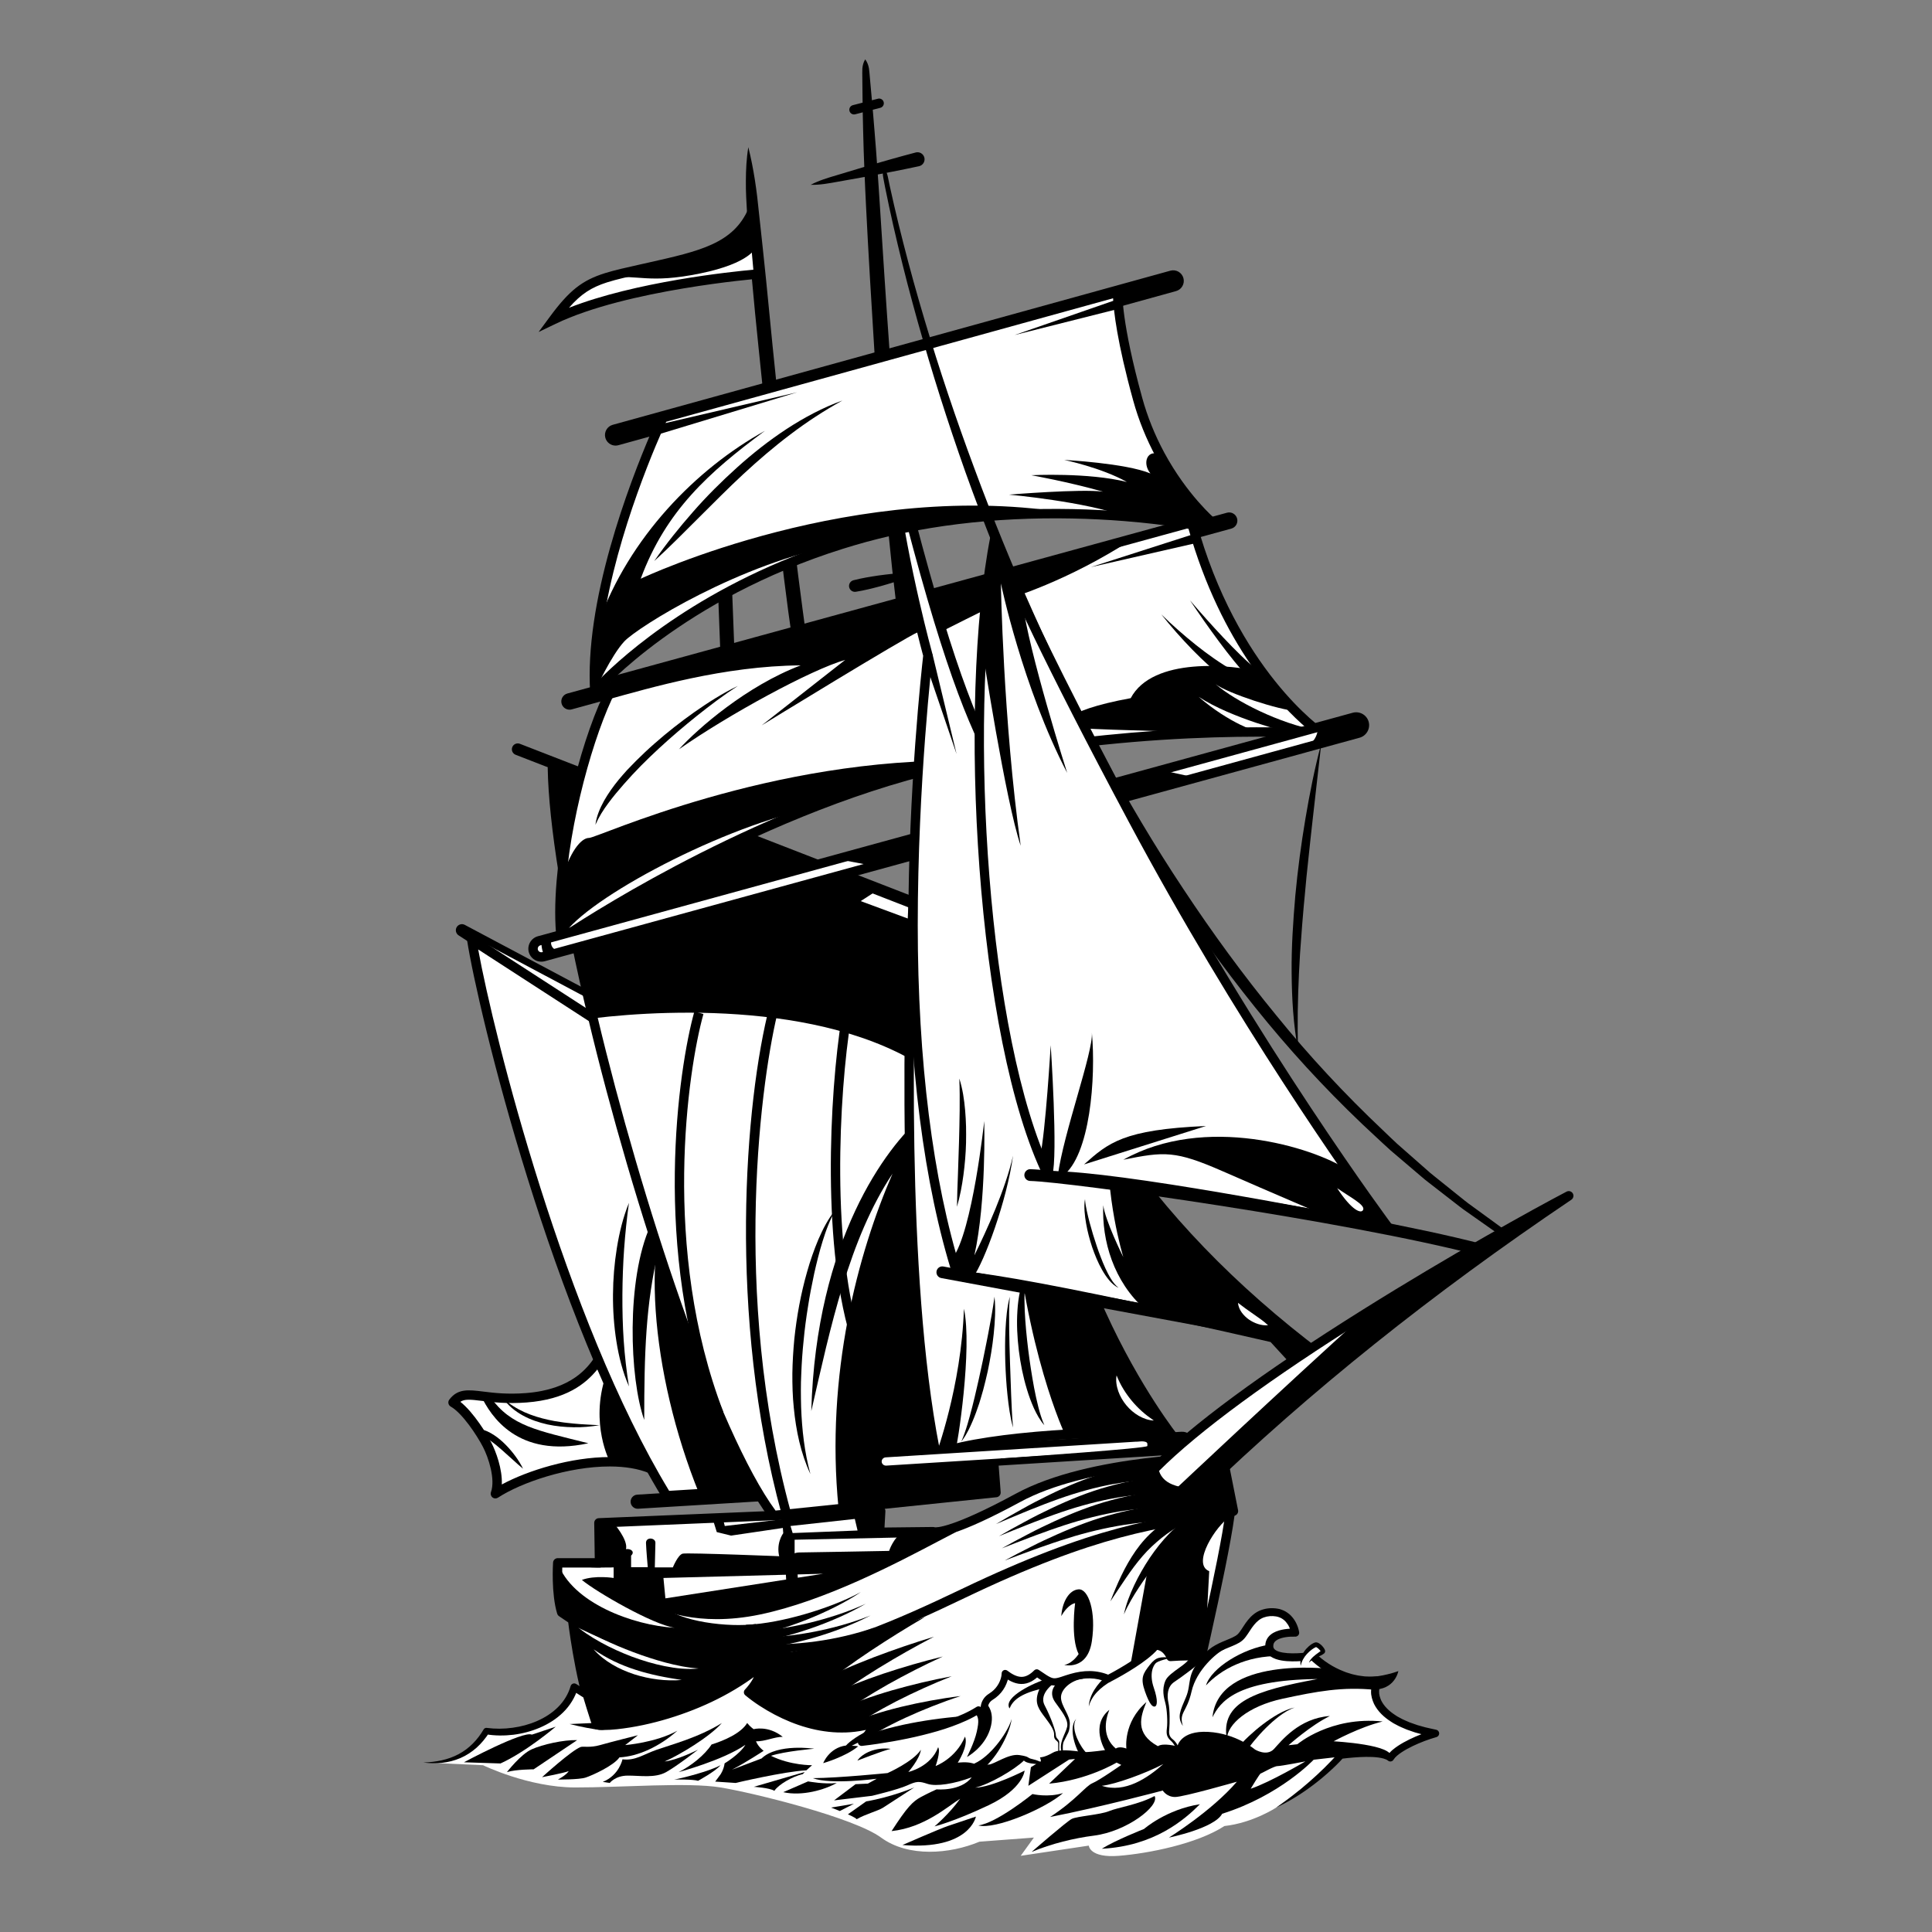 <svg version="1.1" id="Layer_2" xmlns="http://www.w3.org/2000/svg" xmlns:xlink="http://www.w3.org/1999/xlink" x="0px" y="0px"
	 viewBox="0 0 1000 1000" style="enable-background:new 0 0 1000 1000;" xml:space="preserve">
<rect x="0" y="0" width="1000" height="1000" fill="#808080" stroke="none"/>
<g>
	<g>
		<g>
			<path d="M447.829,30.715c1.135,1.52,1.633,3.068,1.929,4.626c0.253,1.56,0.309,3.13,0.474,4.695l0.846,9.395
				c0.596,6.262,1.104,12.528,1.609,18.793c0.553,6.263,0.969,12.533,1.425,18.801c0.482,6.266,0.853,12.539,1.271,18.808
				c1.608,25.082,3.213,50.161,5.014,75.224c1.815,25.061,3.641,50.117,5.748,75.137c1.049,12.512,2.228,25.002,3.38,37.493
				l1.977,18.694l2.271,18.622l-7.231,1.054c-0.858-6.258-1.809-12.513-2.589-18.778l-2.176-18.791l-1.918-18.799l-1.676-18.812
				c-2.132-25.086-4.085-50.177-5.604-75.291c-1.568-25.11-3.089-50.22-4.341-75.343c-0.303-6.281-0.618-12.562-0.841-18.847
				c-0.248-6.284-0.485-12.568-0.612-18.858c-0.16-6.288-0.299-12.577-0.345-18.871l-0.099-9.438
				c0.011-1.574-0.086-3.144,0.015-4.722C446.494,33.926,446.842,32.335,447.829,30.715z"/>
		</g>
	</g>
	<g>
		<g>
			
				<rect x="372.129" y="281.559" transform="matrix(0.999 -0.038 0.038 0.999 -11.744 14.343)" width="7.308" height="76.232"/>
		</g>
	</g>
	<g>
		<g>
			<path d="M387.329,76.183c2.836,11.333,4.413,22.659,5.514,34.073c0.636,5.697,1.272,11.395,1.852,17.097l1.788,17.105
				l3.37,34.235l3.518,34.223c2.442,22.805,4.993,45.598,7.725,68.359c1.365,11.381,2.806,22.748,4.318,34.095
				c0.798,5.657,1.473,11.359,2.371,16.98l1.296,8.447l1.517,8.31l-7.145,1.531l-1.622-8.612l-1.361-8.557
				c-0.942-5.706-1.647-11.398-2.482-17.098c-1.517-11.401-2.927-22.804-4.277-34.211c-2.695-22.814-5.206-45.638-7.608-68.474
				l-3.529-34.26c-1.175-11.42-2.31-22.846-3.326-34.283c-0.986-11.44-1.867-22.893-2.551-34.364
				c-0.333-5.74-0.707-11.47-0.636-17.245C386.095,87.773,386.364,81.964,387.329,76.183z"/>
		</g>
	</g>
	<g>
		<g>
			<g>
				<path style="fill:#FFFFFF;" d="M336.885,760.223c-6.187-2.533-13.482-3.605-21.179-3.617h-0.012
					c-21.849-0.036-46.961,8.489-59.274,16.539c2.838-7.989-1.62-20.229-4.262-25.307c-2.643-5.066-10.559-17.854-17.659-21.922
					c6.089-8.111,14.408-0.609,37.961-2.436c23.542-1.827,32.469-12.581,37.279-19.449l3.824,7.904L336.885,760.223z"/>
			</g>
			<g>
				<path d="M256.419,775.581c-0.533,0-1.066-0.175-1.506-0.521c-0.822-0.647-1.139-1.745-0.79-2.729
					c2.374-6.684-1.272-17.88-4.128-23.369c-3.267-6.262-10.693-17.486-16.71-20.932c-0.606-0.347-1.034-0.937-1.175-1.622
					c-0.141-0.684,0.018-1.395,0.438-1.954c4.365-5.813,9.892-5.134,17.543-4.188c5.559,0.685,12.477,1.537,22.178,0.786
					c23.87-1.852,32.001-13.461,35.473-18.418c0.495-0.709,1.333-1.113,2.19-1.03c0.861,0.069,1.621,0.589,1.997,1.367
					l27.146,56.194c0.439,0.909,0.272,1.993-0.419,2.728c-0.691,0.735-1.763,0.968-2.697,0.585
					c-5.536-2.267-12.352-3.423-20.259-3.435c-0.046,0-0.095,0-0.141,0c-21.52,0-45.826,8.306-57.809,16.142
					C257.347,775.449,256.882,775.581,256.419,775.581z M238.271,725.568c6.969,5.561,13.788,16.815,16.045,21.143
					c2.324,4.466,5.776,13.633,5.42,21.647c13.543-7.302,35.861-14.188,55.815-14.188c0.049,0,0.097,0,0.146,0
					c6.088,0.01,11.61,0.66,16.495,1.939l-22.906-47.42c-6.238,7.714-16.338,15.643-36.639,17.219
					c-10.189,0.787-17.681-0.134-23.152-0.809C243.417,724.349,240.469,724.09,238.271,725.568z"/>
			</g>
		</g>
		<g>
			<g>
				<path d="M336.885,760.223l-21.179-3.617h-0.012c0,0-10.51-19.535-2.131-44.672L336.885,760.223z"/>
			</g>
		</g>
		<g>
			<g>
				<path d="M249.024,722.587c4.96,10.234,18.763,32.358,55.502,24.442c-26.59-6.698-39.916-8.781-50.709-23.876L249.024,722.587z"
					/>
			</g>
		</g>
		<g>
			<g>
				<path d="M260.369,723.67c3.262,3.108,7.036,5.417,11.013,7.239c3.993,1.792,8.206,3.066,12.495,3.995l3.232,0.654l3.266,0.505
					c1.084,0.209,2.189,0.282,3.284,0.426c1.097,0.131,2.196,0.267,3.302,0.347c4.415,0.461,8.864,0.554,13.36,0.856
					c-4.435,0.71-8.94,1.152-13.459,1.043c-4.516-0.059-9.051-0.488-13.504-1.452c-4.433-1.01-8.82-2.448-12.824-4.681
					C266.549,730.389,262.862,727.446,260.369,723.67z"/>
			</g>
		</g>
		<g>
			<g>
				<path d="M248.347,739.747c2.796,0.365,5.23,1.662,7.422,3.094c2.204,1.449,4.172,3.161,5.983,4.988
					c1.808,1.834,3.478,3.78,4.983,5.847c1.509,2.06,2.878,4.227,3.995,6.547c-1.987-1.639-3.843-3.338-5.694-5.022
					c-1.857-1.676-3.692-3.344-5.547-4.958c-1.838-1.635-3.742-3.159-5.67-4.578c-1.939-1.397-3.924-2.695-6.039-3.549
					L248.347,739.747z"/>
			</g>
		</g>
	</g>
	<g>
		<g>
			<g>
				<path style="fill:#FFFFFF;" d="M406.9,770.368l-45.013,2.777l-16.867,1.035c-57.545-94.13-95.299-252.259-100.84-287.808
					l85.312,55.243l22.165,65.509L406.9,770.368z"/>
			</g>
		</g>
		<g>
			<g>
				<path d="M330.051,780.927c-1.916,0-3.525-1.493-3.644-3.431c-0.122-2.013,1.411-3.746,3.425-3.869l67.664-4.128
					c2.019-0.124,3.747,1.409,3.87,3.424c0.122,2.014-1.411,3.746-3.425,3.869l-67.663,4.128
					C330.201,780.924,330.126,780.927,330.051,780.927z"/>
			</g>
		</g>
		<g>
			<g>
				<path style="fill:#FFFFFF;" d="M237.929,480.858L237.929,480.858c-0.332,0.609-0.139,1.372,0.444,1.749l89.317,57.84
					c0.828,0.536,1.931,0.013,2.04-0.967l1.084-9.758c0.06-0.54-0.216-1.063-0.696-1.318l-90.401-48.082
					C239.074,479.981,238.277,480.22,237.929,480.858z"/>
			</g>
			<g>
				<path d="M328.409,542.49c-0.597,0-1.19-0.171-1.713-0.51l-89.317-57.838c-1.375-0.892-1.839-2.718-1.055-4.157l0.001-0.001
					c0.824-1.509,2.73-2.082,4.249-1.275l90.402,48.082c1.148,0.611,1.796,1.841,1.653,3.133l-1.084,9.758
					c-0.121,1.094-0.788,2.029-1.783,2.501C329.329,542.387,328.868,542.49,328.409,542.49z M249.133,487.4l78.87,51.074
					l0.957-8.617L249.133,487.4z"/>
			</g>
		</g>
		<g>
			<g>
				<path d="M345.019,776.615c-0.844,0-1.634-0.439-2.078-1.165c-57.335-93.787-95.484-252.232-101.168-288.703
					c-0.148-0.949,0.275-1.896,1.081-2.418c0.806-0.522,1.844-0.523,2.649-0.001l85.312,55.243c0.461,0.299,0.808,0.743,0.984,1.264
					l77.408,228.754c0.243,0.718,0.137,1.508-0.285,2.138c-0.423,0.629-1.115,1.026-1.872,1.073l-61.881,3.812
					C345.119,776.614,345.069,776.615,345.019,776.615z M247.512,491.431c8.039,44.262,44.78,191.016,98.825,280.227l57.235-3.525
					l-76.116-224.935L247.512,491.431z"/>
			</g>
		</g>
		<g>
			<g>
				<path d="M406.9,770.368l-45.013,2.777c-25.295-62.453-31.299-134.807-10.23-166.021L406.9,770.368z"/>
			</g>
		</g>
		<g>
			<g>
				<path d="M336.672,634.325c-12.66,27.859-10.833,79.314-3.221,100.627c0-34.101,0.735-60.021,7.37-87.708L336.672,634.325z"/>
			</g>
		</g>
		<g>
			<g>
				<path d="M325.54,622.603c-1.104,7.984-1.922,15.876-2.494,23.794c-0.561,7.913-0.839,15.827-0.896,23.737
					c-0.035,7.91,0.137,15.819,0.676,23.722c0.542,7.908,1.431,15.785,2.714,23.741c-3.237-7.399-5.226-15.324-6.491-23.309
					c-1.261-7.996-1.831-16.097-1.769-24.184c0.05-8.088,0.719-16.168,2.005-24.147C320.58,637.991,322.485,630.074,325.54,622.603z
					"/>
			</g>
		</g>
	</g>
	<g>
		<g>
			<g>
				<g>
					<path style="fill:#FFFFFF;" d="M515.523,772.548l-81.427,8.415l-33.784,3.495c-29.083-38.29-69.188-155.937-93.375-257.374
						c-12.301-51.577-20.497-98.977-21.008-129.606l207.063,78.37L515.523,772.548z"/>
				</g>
			</g>
			<g>
				<g>
					<path d="M492.992,475.849l-207.063-78.37c0.512,30.63,8.708,78.029,21.008,129.606c40.823-4.957,132.639-8.744,183.095,34.015
						c-3.358,2.76-7.996,8.678-13.191,17.228c-17.646,15.046-54.486,63.152-56.922,152.057
						c10.002-43.724,19.559-89.056,42.053-122.907c-17.839,40.953-34.806,103.981-27.95,173.047l0.073,0.438l81.427-8.415
						L492.992,475.849z"/>
				</g>
			</g>
			<g>
				<g>
					<path d="M400.311,786.895c-0.756,0-1.476-0.352-1.939-0.962c-30.503-40.16-71.096-163.047-93.804-258.282
						c-13.106-54.957-20.591-101.172-21.074-130.131c-0.014-0.807,0.373-1.569,1.034-2.033c0.661-0.464,1.508-0.572,2.263-0.285
						l207.063,78.37c0.884,0.335,1.495,1.151,1.566,2.094l22.531,296.699c0.1,1.315-0.866,2.471-2.178,2.607l-115.211,11.911
						C400.478,786.89,400.394,786.895,400.311,786.895z M288.458,401.04c1.003,28.784,8.355,73.094,20.848,125.48
						c22.389,93.895,62.122,214.635,92.129,255.373l111.48-11.525L490.68,477.578L288.458,401.04z"/>
				</g>
			</g>
			<g>
				<g>
					<path d="M369.836,732.536c-32.707-85.268-18.62-179.77-10.432-208.988l4.691,1.315c-8.067,28.785-21.943,121.896,10.29,205.929
						L369.836,732.536z"/>
				</g>
			</g>
			<g>
				<g>
					<path d="M404.552,783.699c-28.008-102.601-19.043-213.612-6.184-263.197l4.716,1.223
						c-8.807,33.961-24.868,146.997,6.167,260.692L404.552,783.699z"/>
				</g>
			</g>
			<g>
				<g>
					<path d="M441.563,696.526c-16.421-48.689-12.323-130.184-5.882-170.117l4.81,0.775c-6.367,39.473-10.452,119.929,5.688,167.784
						L441.563,696.526z"/>
				</g>
			</g>
			<g>
				<g>
					<polygon style="fill:#FFFFFF;" points="453.831,461.027 445.495,466.41 472.24,476.304 472.24,465.954 					"/>
				</g>
			</g>
			<g>
				<g>
					<path d="M472.652,470.369c-0.367,0-0.74-0.067-1.102-0.207l-204.664-79.494c-1.568-0.609-2.344-2.373-1.736-3.941
						c0.61-1.568,2.373-2.344,3.941-1.736l204.664,79.494c1.568,0.609,2.344,2.373,1.736,3.941
						C475.023,469.631,473.872,470.369,472.652,470.369z"/>
				</g>
			</g>
			<g>
				<g>
					<path d="M432.486,626.257c-1.552,2.502-2.707,5.192-3.798,7.886c-1.089,2.697-2.01,5.463-2.879,8.235
						c-1.729,5.554-3.126,11.204-4.394,16.875c-1.204,5.687-2.345,11.387-3.21,17.134c-0.919,5.736-1.702,11.495-2.23,17.277
						c-0.619,5.773-1.016,11.566-1.238,17.363c-0.298,5.798-0.233,11.6-0.078,17.398c0.439,11.589,1.72,23.177,4.806,34.539
						c-5.013-10.695-7.445-22.519-8.6-34.29c-0.616-5.902-0.77-11.839-0.74-17.763c0.086-5.926,0.454-11.842,1.006-17.737
						c1.228-11.778,3.36-23.462,6.612-34.848c1.608-5.696,3.54-11.306,5.833-16.77c1.217-2.706,2.422-5.413,3.899-7.99
						C428.928,630.984,430.52,628.458,432.486,626.257z"/>
				</g>
			</g>
		</g>
	</g>
	<g>
		<g>
			<g>
				<path style="fill:#FFFFFF;" d="M607.862,744.531c-0.004-5.775-96.488-3.293-123.395,8.385
					c-21.41-104.737-11.813-285.592-11.813-285.592s27.451,57.082,52.929,112.081c15.455,33.382,30.179,65.984,37.596,84.606
					C582.81,713.335,607.862,744.531,607.862,744.531z"/>
			</g>
			<g>
				<path d="M484.467,755.352c-0.386,0-0.773-0.092-1.124-0.275c-0.651-0.339-1.115-0.954-1.262-1.673
					c-21.227-103.842-11.956-284.397-11.859-286.208c0.059-1.111,0.863-2.041,1.954-2.259c1.091-0.22,2.191,0.331,2.673,1.333
					c0.275,0.571,27.75,57.727,52.944,112.113c18.532,40.027,31.198,68.534,37.648,84.728
					c17.353,43.597,39.222,73.252,43.556,78.913c1.123,0.873,1.3,1.929,1.3,2.507c0.001,1.034-0.651,1.955-1.626,2.299
					c-0.976,0.341-2.062,0.033-2.709-0.773c-0.014-0.018-0.107-0.134-0.273-0.347c-8.777-3.855-95.436-1.331-120.253,9.442
					C485.127,755.285,484.796,755.352,484.467,755.352z M474.651,477.126c-1.573,38.48-5.984,182.799,11.633,272.463
					c25.062-8.93,92.161-12.386,115.203-9.549c-8.161-11.422-25.963-38.424-40.573-75.129
					c-6.417-16.112-19.048-44.536-37.543-84.483C504.019,538.652,483.319,495.239,474.651,477.126z"/>
			</g>
		</g>
		<g>
			<g>
				<path d="M531.862,658.53c-1.025,3.273-1.391,6.579-1.51,9.922c-0.162,3.33-0.075,6.67,0.049,10.004
					c0.317,6.671,0.967,13.333,1.778,19.974c0.823,6.642,1.848,13.26,3.063,19.849c0.647,3.284,1.316,6.569,2.157,9.813
					c0.806,3.263,1.792,6.453,3.156,9.6c-2.291-2.576-3.95-5.684-5.411-8.804c-1.406-3.156-2.605-6.398-3.592-9.696
					c-2.01-6.587-3.357-13.348-4.207-20.165c-0.814-6.82-1.192-13.714-0.732-20.611c0.202-3.446,0.645-6.891,1.381-10.285
					C528.778,664.772,529.854,661.346,531.862,658.53z"/>
			</g>
		</g>
		<g>
			<g>
				<path d="M607.862,744.531c-17.859-3.499-36.836-3.917-56.63-2.081c0,0-20.583-43.121-26.879-119.445
					c-1.754-21.276-0.901-34.941,1.23-43.6c15.455,33.382,30.179,65.984,37.596,84.606
					C582.81,713.335,607.862,744.531,607.862,744.531z"/>
			</g>
		</g>
		<g>
			<g>
				<path d="M522.678,671.166c-0.478,5.659-0.376,11.293-0.328,16.94c0.103,5.643,0.213,11.288,0.42,16.932
					c0.162,5.645,0.388,11.288,0.599,16.935c0.255,5.647,0.438,11.286,0.983,16.938c-1.546-5.485-2.267-11.161-2.878-16.8
					c-0.6-5.651-0.931-11.322-1.137-16.997c-0.16-5.676-0.167-11.361,0.12-17.042C520.765,682.407,521.201,676.674,522.678,671.166z
					"/>
			</g>
		</g>
		<g>
			<g>
				<path d="M514.761,671.166c0.655,6.483,0.235,13.028-0.437,19.477c-0.678,6.464-1.769,12.87-3.099,19.226
					c-0.732,3.164-1.453,6.331-2.308,9.468c-0.418,1.569-0.886,3.128-1.358,4.685l-0.705,2.335l-0.798,2.31
					c-1.039,3.084-2.226,6.127-3.592,9.096l-1.048,2.212c-0.388,0.722-0.775,1.444-1.181,2.154
					c-0.739,1.451-1.758,2.768-2.678,4.089c2.56-5.964,4.147-12.159,5.767-18.366c0.767-3.111,1.559-6.22,2.237-9.356
					c0.743-3.12,1.427-6.256,2.094-9.395l1.018-4.706l0.958-4.72c0.668-3.141,1.258-6.299,1.884-9.451
					C512.709,683.903,513.903,677.602,514.761,671.166z"/>
			</g>
		</g>
		<g>
			<g>
				<path d="M484.467,752.916c0,0,13.092-35.014,14.462-75.508c4.415,20.399-3.19,70.352-4.716,75.138L484.467,752.916z"/>
			</g>
		</g>
		<g>
			<g>
				<path style="fill:#FFFFFF;" d="M577.939,711.914c1.025,2.555,2.158,4.832,3.484,6.998c1.311,2.163,2.777,4.197,4.375,6.12
					c1.602,1.921,3.331,3.732,5.219,5.422c1.884,1.707,3.929,3.245,6.201,4.803c-2.768-0.103-5.459-1.082-7.876-2.469
					c-2.415-1.407-4.567-3.267-6.353-5.421c-1.786-2.154-3.221-4.607-4.16-7.243C577.917,717.494,577.443,714.641,577.939,711.914z"
					/>
			</g>
		</g>
	</g>
	<g>
		<g>
			<g>
				<path d="M640.315,268.366c-0.623-2.27-2.963-3.608-5.238-2.984l-341.411,93.574c-2.27,0.622-3.606,2.967-2.984,5.238
					c0.519,1.893,2.236,3.137,4.109,3.137c0.373,0,0.752-0.049,1.129-0.153l341.41-93.574
					C639.6,272.982,640.937,270.636,640.315,268.366z"/>
			</g>
		</g>
		<g>
			<g>
				<path style="fill:#FFFFFF;" d="M683.904,379.71c0,0-85.604-6.114-182.462,14.054h-0.012c-4.518,0.938-9.049,1.936-13.604,2.996
					C385.525,420.509,290.53,485.97,290.53,485.97c-1.011-8.817-0.913-19.06,0.012-29.948c3.24-38.314,16.746-84.496,28.571-104.043
					l297.661-81.586C638.319,349.203,683.904,379.71,683.904,379.71z"/>
			</g>
		</g>
		<g>
			<g>
				<path d="M653.291,347.943c-15.971-4.16-56.707-7.965-68.035,13.417c-36.841,6.78-38.639,14.701-25.257,15.612
					c13.383,0.911,69.102,2.199,69.102,2.199l21.92-0.332l32.883,0.871C683.904,379.71,662.394,361.422,653.291,347.943z"/>
			</g>
		</g>
		<g>
			<g>
				<path style="fill:#FFFFFF;" d="M620.422,360.681c17.507,11.418,46.433,18.335,46.433,18.335l-15.834-0.176
					C651.021,378.84,636.559,374.687,620.422,360.681z"/>
			</g>
		</g>
		<g>
			<g>
				<path style="fill:#FFFFFF;" d="M671.18,368.079c-9.252-0.592-35.585-9.174-41.978-13.944
					c10.352,8.83,32.809,20.286,52.941,24.047L671.18,368.079z"/>
			</g>
		</g>
		<g>
			<g>
				<path d="M501.43,393.765c-4.518,0.938-9.049,1.936-13.604,2.996c-23.749,5.517-47.107,13.275-68.968,21.946
					c-0.012,0-0.024,0-0.036,0.012C346.516,447.388,290.53,485.97,290.53,485.97c-0.146-1.291-0.268-2.606-0.365-3.958
					c-0.597-7.867-0.414-16.697,0.378-25.99c4.263-15.029,10.133-22.324,14.395-22.324
					C309.2,433.699,399.019,391.694,501.43,393.765z"/>
			</g>
		</g>
		<g>
			<g>
				<path style="fill:#FFFFFF;" d="M418.821,418.719C346.516,447.388,290.53,485.97,290.53,485.97c-0.146-1.291,0.097,1.352,0,0
					C298.447,468.311,369.339,429.497,418.821,418.719z"/>
			</g>
		</g>
		<g>
			<g>
				<path d="M290.53,488.406c-0.343,0-0.686-0.072-1.008-0.218c-0.778-0.354-1.315-1.091-1.412-1.94
					c-0.984-8.582-0.982-18.82,0.005-30.432c3.105-36.729,16.076-83.877,28.914-105.097c0.323-0.534,0.838-0.924,1.44-1.088
					l297.661-81.586c0.622-0.173,1.287-0.088,1.851,0.233c0.561,0.32,0.972,0.85,1.143,1.473
					c21.061,77.041,65.687,107.635,66.135,107.935c0.918,0.614,1.308,1.77,0.949,2.814c-0.358,1.045-1.381,1.715-2.477,1.64
					c-0.852-0.061-86.407-5.853-181.792,14.009c-0.037,0.008-0.074,0.014-0.111,0.02c-4.415,0.918-8.94,1.914-13.45,2.963
					C387.72,422.5,292.859,487.324,291.912,487.976C291.499,488.261,291.016,488.406,290.53,488.406z M320.706,354.069
					c-10.881,18.647-24.474,63.575-27.736,102.159c-0.809,9.517-0.941,18.055-0.395,25.449
					c17.983-11.829,103.955-66.223,194.701-87.289c4.58-1.065,9.176-2.078,13.659-3.008c0.036-0.007,0.071-0.014,0.108-0.02
					c79.369-16.512,151.987-15.389,175.283-14.468c-13.218-11.245-44.084-42.779-61.247-103.508L320.706,354.069z"/>
			</g>
		</g>
		<g>
			<g>
				<polygon points="619.794,280.935 564.613,293.534 618.506,276.237 				"/>
			</g>
		</g>
		<g>
			<g>
				<path d="M313.803,362.276c22.88-6.271,60.76-17.579,100.646-17.884c-27.91,10.555-53.282,32.68-63.025,43.438
					c26.184-18.268,68.404-41.205,86.063-46.279l-43.235,33.898c0,0,74.087-45.467,80.989-48.309s9.54,1.015,9.54,1.015
					s29.144-14.701,34.058-16.891c4.914-2.189,32.76-9.78,68.06-32.677L319.116,351.98L313.803,362.276z"/>
			</g>
		</g>
		<g>
			<g>
				<path d="M308.189,426.903c0.546-4.385,2.343-8.59,4.484-12.459c2.197-3.862,4.782-7.475,7.579-10.887
					c1.415-1.693,2.861-3.356,4.344-4.984c1.512-1.599,3.038-3.183,4.596-4.732c3.123-3.091,6.299-6.121,9.61-8.996
					c6.579-5.798,13.477-11.209,20.624-16.26c7.158-5.019,14.563-9.757,22.444-13.537c-7.331,4.733-14.255,9.99-21.049,15.395
					c-6.772,5.43-13.387,11.048-19.745,16.926c-3.159,2.96-6.316,5.917-9.34,9.001c-3.022,3.084-5.962,6.241-8.799,9.471
					c-2.838,3.229-5.602,6.517-8.141,9.971C312.233,419.255,309.944,422.868,308.189,426.903z"/>
			</g>
		</g>
		<g>
			<g>
				<path d="M635.374,352.436c-6.672-4.937-12.651-10.474-18.31-16.267c-5.635-5.813-10.982-11.858-15.975-18.164
					c5.744,5.623,11.783,10.92,18.018,15.907c6.246,4.962,12.752,9.59,19.551,13.397L635.374,352.436z"/>
			</g>
		</g>
		<g>
			<g>
				<path d="M647.858,352.215c-3.359-3.16-6.175-6.507-8.963-9.898c-2.769-3.394-5.427-6.843-8.013-10.337
					c-5.181-6.98-10.152-14.083-14.969-21.282c5.624,6.584,11.384,13.047,17.303,19.327c2.954,3.143,5.967,6.224,9.042,9.202
					c3.071,2.959,6.227,5.895,9.491,8.304L647.858,352.215z"/>
			</g>
		</g>
	</g>
	<g>
		<g>
			<g>
				<g>
					<path style="fill:#FFFFFF;" d="M615.985,746.595c0.146,2.192-1.547,4.068-3.788,4.214l-93.375,5.846l-59.98,3.763
						c-0.085,0-0.171,0.012-0.256,0.012c-2.131,0-3.909-1.62-4.056-3.714c-0.134-2.18,1.559-4.068,3.8-4.214l130.361-8.172
						l22.981-1.437C613.878,742.759,615.851,744.415,615.985,746.595z"/>
				</g>
				<g>
					<path d="M458.587,762.257c-3.084,0-5.666-2.378-5.878-5.414c-0.196-3.195,2.273-5.953,5.504-6.164l153.348-9.61
						c3.242-0.196,6.051,2.23,6.249,5.41c0.1,1.526-0.402,3.002-1.414,4.156c-1.039,1.185-2.487,1.893-4.079,1.997l-153.359,9.61
						C458.757,762.252,458.672,762.257,458.587,762.257z M611.922,744.712c-0.046,0-0.091,0.001-0.138,0.004l-153.339,9.61
						c-1.223,0.08-2.163,1.103-2.091,2.279c0.078,1.114,1.059,1.999,2.232,1.999c0.086-0.007,0.171-0.012,0.256-0.012l153.241-9.606
						c0.613-0.039,1.17-0.309,1.564-0.759c0.369-0.421,0.552-0.957,0.516-1.51l-0.001-0.008
						C614.094,745.598,613.083,744.712,611.922,744.712z"/>
				</g>
			</g>
		</g>
		<g>
			<g>
				<path d="M615.985,746.595c0.146,2.192-1.547,4.068-3.788,4.214l-93.375,5.846l-0.962-1.705
					c12.167-0.913,76.008-5.273,76.008-6.504c-0.097-1.218,1.047-2.764-5.346-2.375c-1.23,0.073-0.999-0.597,0.171-1.742
					l22.981-1.437C613.878,742.759,615.851,744.415,615.985,746.595z"/>
			</g>
		</g>
	</g>
	<g>
		<g>
			<g>
				<g>
					<path style="fill:#FFFFFF;" d="M703.088,379.491l-27.731,7.6c0,0,0,0,0,0.012L292.055,492.242c-0.012,0-0.012,0-0.024,0
						l-9.926,2.728l-0.804,0.219c-0.378,0.097-0.767,0.146-1.133,0.146c-1.875,0-3.593-1.242-4.116-3.13
						c-0.621-2.277,0.719-4.616,2.984-5.249l1.157-0.317l6.223-1.705L682.14,376.385l18.694-5.127
						c2.265-0.609,4.616,0.719,5.237,2.984C706.692,376.519,705.353,378.857,703.088,379.491z"/>
				</g>
				<g>
					<path d="M280.168,497.771c-3.003,0-5.661-2.021-6.463-4.915c-0.971-3.559,1.127-7.254,4.675-8.246l7.393-2.025L700.19,368.909
						c3.579-0.961,7.26,1.145,8.23,4.688c0.968,3.553-1.13,7.247-4.678,8.239c-0.004,0.001-0.007,0.002-0.012,0.003l-27.506,7.539
						c-0.074,0.028-0.147,0.052-0.224,0.073L292.699,494.591c-0.056,0.015-0.112,0.029-0.169,0.04l-10.589,2.909
						C281.344,497.694,280.741,497.771,280.168,497.771z M701.95,373.546c-0.159,0-0.322,0.021-0.483,0.064L279.679,489.305
						c-0.964,0.27-1.543,1.284-1.277,2.259c0.26,0.94,1.265,1.531,2.29,1.266l10.693-2.938c0.057-0.016,0.114-0.029,0.172-0.04
						l382.932-105.038c0.074-0.028,0.148-0.052,0.225-0.073l27.721-7.597c0.975-0.274,1.552-1.288,1.287-2.262
						C703.501,374.078,702.759,373.546,701.95,373.546z"/>
				</g>
			</g>
		</g>
		<g>
			<g>
				<polygon points="452.44,448.238 433.339,444.637 601.089,398.623 619.052,402.536 				"/>
			</g>
		</g>
		<g>
			<g>
				<path d="M703.088,379.491l-27.731,7.6c0,0,6.857-3.191,6.784-10.705l18.694-5.127c2.265-0.609,4.616,0.719,5.237,2.984
					C706.692,376.519,705.353,378.857,703.088,379.491z"/>
			</g>
		</g>
		<g>
			<g>
				<path d="M292.03,492.242l-9.926,2.728c-0.694-1.072-1.242-2.326-1.535-3.8c-0.317-1.644-0.414-3.166-0.378-4.53l6.223-1.705
					C284.126,487.017,284.613,493.009,292.03,492.242z"/>
			</g>
		</g>
	</g>
	<g>
		<g>
			<g>
				<path style="fill:#FFFFFF;" d="M682.956,701.509l-10.23,5.943l-13.799-15.029c0,0-30.885-7.173-66.277-14.736
					c-37.985-8.135-81.159-16.697-96.918-17.33c-14.213-44.66-23.14-106.771-23.14-181.463s7.709-139.654,7.709-139.654
					s-23.943-86.055-20.899-137.62c0,0,5.079,41.7,11.765,67.19c20.302,77.335,33.698,110.79,49.227,136.085
					c0,0-12.556,83.51,53.343,183.229C597.997,624.844,632.889,663.755,682.956,701.509z"/>
			</g>
		</g>
		<g>
			<g>
				<path d="M682.956,701.509l-10.23,5.943l-13.799-15.029c0,0-30.885-7.173-66.277-14.736
					c-16.234-14.286-22.409-35.599-21.605-53.867c0.974,7.867,9.816,25.758,10.376,26.878c-0.414-1.376-9.451-31.47-7.685-62.574
					C597.997,624.844,632.889,663.755,682.956,701.509z"/>
			</g>
		</g>
		<g>
			<g>
				<path d="M672.727,709.888c-0.665,0-1.32-0.271-1.796-0.789l-13.288-14.473c-4.892-1.131-33.523-7.722-65.501-14.556
					c-35.136-7.526-80.399-16.633-96.507-17.28c-1.024-0.04-1.913-0.718-2.223-1.695c-15.213-47.804-23.254-110.808-23.254-182.202
					c0-70.648,6.975-133.389,7.671-139.465c-1.886-6.915-23.775-88.534-20.857-137.952c0.074-1.258,1.096-2.252,2.356-2.291
					c1.247-0.055,2.341,0.889,2.493,2.14c0.051,0.415,5.135,41.831,11.703,66.867c21.272,81.029,34.499,111.894,48.946,135.429
					c0.3,0.489,0.418,1.069,0.333,1.635c-0.124,0.827-11.596,83.829,52.966,181.526c26.953,40.794,63.51,78.74,108.654,112.782
					c0.652,0.491,1.013,1.276,0.964,2.091c-0.049,0.813-0.502,1.55-1.207,1.96l-10.231,5.943
					C673.568,709.78,673.146,709.888,672.727,709.888z M497.548,658.015c17.723,1.169,61.454,9.975,95.613,17.291
					c35.006,7.481,66.008,14.674,66.317,14.745c0.478,0.111,0.912,0.364,1.244,0.725l12.474,13.586l5.377-3.123
					c-44.249-33.807-80.192-71.397-106.868-111.771c-34.285-51.881-47.071-99.322-51.759-129.984
					c-4.57-29.887-2.624-49.667-2.08-54.055c-14.504-23.822-27.85-55.232-49.054-136.001c-1.534-5.848-2.987-12.57-4.315-19.454
					c5.748,43.663,17.981,87.996,18.152,88.612c0.085,0.306,0.109,0.625,0.072,0.94c-0.077,0.648-7.692,65.686-7.692,139.367
					C475.028,548.997,482.812,610.88,497.548,658.015z"/>
			</g>
		</g>
		<g>
			<g>
				<path d="M504.341,649.759c6.263-28.177,5.092-69.477,5.092-69.477s-6.089,57.24-16.438,71.027l2.736,9.048l3.044,0.231
					c-0.059,0.11-0.1,0.185-0.1,0.185l5.011,0.271c5.722-7.838,17.418-39.253,20.666-62.9
					C520.493,615.443,510.658,636.977,504.341,649.759z"/>
			</g>
		</g>
		<g>
			<g>
				<path d="M561.599,620.663c0.123,2.105,0.502,4.145,0.948,6.18c0.427,2.034,0.944,4.049,1.469,6.057
					c1.081,4.01,2.269,7.991,3.607,11.913c0.645,1.969,1.357,3.915,2.104,5.843c0.719,1.941,1.536,3.839,2.378,5.722
					c0.869,1.869,1.784,3.719,2.868,5.465c1.066,1.761,2.313,3.406,3.981,4.705c-1.958-0.833-3.579-2.378-4.949-4.003
					c-1.364-1.655-2.546-3.445-3.592-5.301c-2.108-3.708-3.708-7.654-5.095-11.651c-1.321-4.022-2.431-8.112-3.15-12.285
					c-0.375-2.082-0.642-4.186-0.798-6.301C561.245,624.897,561.184,622.744,561.599,620.663z"/>
			</g>
		</g>
		<g>
			<g>
				<path style="fill:#FFFFFF;" d="M640.782,674.351l3.97,2.976l3.798,2.68c1.283,0.875,2.565,1.774,3.867,2.726
					c1.301,0.961,2.604,1.96,3.923,3.2c-1.816,0.198-3.552-0.122-5.207-0.631c-1.652-0.528-3.224-1.304-4.666-2.296
					c-1.436-1.001-2.727-2.252-3.773-3.69C641.673,677.854,640.926,676.153,640.782,674.351z"/>
			</g>
		</g>
		<g>
			<g>
				<path d="M496.544,558.259c1.719,5.344,2.53,10.945,3.014,16.508c0.272,2.787,0.363,5.581,0.471,8.375
					c0.068,2.794,0.029,5.588-0.005,8.381c-0.141,5.585-0.617,11.158-1.354,16.694c-0.744,5.534-1.773,11.038-3.343,16.417
					c0.065-5.603,0.295-11.133,0.502-16.66l0.545-16.553c0.103-2.756,0.154-5.513,0.206-8.27l0.141-8.274
					C496.772,569.351,496.769,563.85,496.544,558.259z"/>
			</g>
		</g>
		<g>
			<g>
				<polygon points="482.641,338.561 495.123,390.293 477.962,339.919 				"/>
			</g>
		</g>
		<g>
			<g>
				<path d="M663.193,694.153c-0.184,0-0.371-0.017-0.559-0.051L487.19,661.524c-1.653-0.307-2.744-1.896-2.438-3.549
					c0.307-1.653,1.892-2.744,3.549-2.438l175.443,32.578c1.653,0.307,2.745,1.896,2.438,3.549
					C665.911,693.129,664.631,694.153,663.193,694.153z"/>
			</g>
		</g>
	</g>
	<g>
		<g>
			<g>
				<g>
					<path d="M318.61,230.032c-2.136,0-4.096-1.416-4.692-3.575c-0.717-2.593,0.805-5.276,3.398-5.993l288.636-79.771
						c2.595-0.715,5.276,0.805,5.993,3.398c0.717,2.593-0.804,5.277-3.398,5.993L319.91,229.855
						C319.476,229.975,319.04,230.032,318.61,230.032z"/>
				</g>
				<g>
					<path d="M318.61,230.641c-2.454,0-4.625-1.654-5.279-4.022c-0.805-2.913,0.91-5.938,3.823-6.742l288.636-79.771
						c2.914-0.805,5.937,0.912,6.742,3.823c0.39,1.411,0.207,2.889-0.514,4.163c-0.722,1.273-1.897,2.189-3.308,2.579
						l-288.636,79.771C319.595,230.574,319.103,230.641,318.61,230.641z M607.245,141.126c-0.374,0-0.754,0.05-1.132,0.154
						l-288.635,79.771c-1.098,0.303-2.011,1.016-2.572,2.006c-0.562,0.99-0.704,2.14-0.401,3.237
						c0.509,1.842,2.197,3.128,4.106,3.128c0.383,0,0.766-0.052,1.138-0.155l288.636-79.771c1.098-0.303,2.012-1.016,2.573-2.006
						c0.561-0.99,0.703-2.14,0.4-3.237C610.836,142.367,609.115,141.126,607.245,141.126z"/>
				</g>
			</g>
		</g>
		<g>
			<g>
				<path style="fill:#FFFFFF;" d="M627.263,270.332l-6.491,1.924c0,0-14.907-3.081-38.594-4.969
					c-8.087-0.646-17.209-1.157-27.098-1.352h-0.012c-32.395-0.633-73.146,2.046-113.737,14.042
					c-1.766,0.524-3.508,1.047-5.237,1.595c-0.024,0-0.037,0.012-0.061,0.012c-84.752,26.489-127.158,75.046-128.145,76.178
					c-0.012,0.012-0.012,0.012-0.012,0.012c-0.682-11.265,0.134-23.298,1.912-35.404c7.673-52.32,33.309-106.114,33.309-106.114
					L578.523,151.2c0,0-0.889,14.7,10.376,55.499c3.008,10.912,7.161,20.546,11.618,28.803
					C612.733,258.081,627.263,270.332,627.263,270.332z"/>
			</g>
		</g>
		<g>
			<g>
				<path d="M555.067,265.936c-32.395-0.633-73.146,2.046-113.737,14.042c-1.766,0.524-3.508,1.047-5.237,1.595
					c-0.024,0-0.037,0.012-0.061,0.012c-84.752,26.489-127.158,75.046-128.145,76.178c-0.012,0.012-0.012,0.012-0.012,0.012
					c-0.682-11.265,0.134-23.298,1.912-35.404c15.771-44.148,50.469-79.661,86.079-99.342
					c-28.766,21.276-51.151,41.213-64.231,76.519C333.097,298.867,443.741,246.755,555.067,265.936z"/>
			</g>
		</g>
		<g>
			<g>
				<path style="fill:#FFFFFF;" d="M436.032,281.586c-84.752,26.489-127.158,75.046-128.145,76.178
					c0.256-0.56,8.525-18.633,15.309-25.831C330.101,324.625,382.823,291.329,436.032,281.586z"/>
			</g>
		</g>
		<g>
			<g>
				<path d="M305.782,363.313l-0.339-5.39c-0.646-10.686,0.004-22.766,1.934-35.905c7.637-52.08,33.262-106.266,33.52-106.807
					l0.479-1.004l239.785-66.263l-0.206,3.403c-0.008,0.139-0.668,15.009,10.293,54.703c2.673,9.696,6.513,19.215,11.414,28.294
					c11.858,21.918,26.03,34.007,26.171,34.127l3.455,2.913l-11.41,3.383l-0.599-0.124c-0.147-0.03-15.057-3.074-38.295-4.926
					c-8.979-0.717-18.046-1.169-26.953-1.345c-40.968-0.797-78.997,3.89-113.011,13.943c-1.749,0.519-3.476,1.038-5.191,1.581
					l-0.407,0.121c-83.08,26.058-124.955,73.345-126.699,75.348l-0.115,0.122L305.782,363.313z M344.828,218.307
					c-3.504,7.594-25.67,56.949-32.632,104.419c-1.541,10.491-2.247,20.267-2.107,29.149c12.587-12.74,54.198-50.417,125.215-72.613
					l0.394-0.118c1.631-0.514,3.274-1.007,4.938-1.501c34.497-10.194,73.01-14.953,114.477-14.142
					c9.016,0.177,18.182,0.634,27.256,1.359c20.92,1.667,35.229,4.299,38.284,4.891l1.821-0.54
					c-5.045-4.956-15.137-15.982-24.1-32.551c-5.077-9.404-9.054-19.266-11.824-29.315c-8.43-30.53-10.119-46.577-10.422-52.957
					L344.828,218.307z"/>
			</g>
		</g>
		<g>
			<g>
				<path d="M338.626,290.403c6.149-8.906,12.921-17.299,20.039-25.419c7.103-8.134,14.781-15.776,22.836-23.017
					c8.048-7.245,16.59-13.988,25.66-19.941c9.087-5.909,18.711-11.064,28.872-14.718c-9.439,5.219-18.396,11.076-26.898,17.528
					c-8.527,6.415-16.609,13.383-24.448,20.624c-7.835,7.252-15.318,14.883-22.932,22.426
					C354.152,275.443,346.644,283.131,338.626,290.403z"/>
			</g>
		</g>
		<g>
			<g>
				<path d="M627.263,270.332l-6.491,1.924c0,0-14.907-3.081-38.594-4.969c-19.766-7.612-59.956-11.265-59.956-11.265
					s37.45-3.069,48.715-1.534c-18.268-5.164-37.145-8.513-37.145-8.513s29.387-1.522,49.482,3.495
					c-13.251-7.453-32.432-11.411-32.432-11.411s31.823,1.668,44.611,7.003c-4.579-5.627-1.266-13.031,5.066-9.56
					C612.733,258.081,627.263,270.332,627.263,270.332z"/>
			</g>
		</g>
		<g>
			<g>
				<polygon points="339.72,220.077 412.612,203.045 340.983,224.782 				"/>
			</g>
		</g>
		<g>
			<g>
				<polygon points="579.48,159.723 525.164,173.41 578.085,155.056 				"/>
			</g>
		</g>
	</g>
	<g>
		<g>
			<g>
				<path style="fill:#FFFFFF;" d="M638.43,782.145l-1.729,0.913c-3.045,25.271-22.835,108.695-22.835,108.695
					s-79.113,6.26-156.68,9.524c-72.317,3.057-143.271,3.52-147.582-6.077c-8.939-19.888-13.202-56.826-13.202-56.826l-1.766-1.206
					c-0.219-0.146-0.329-0.219-0.329-0.219l-3.581-2.436c-3.045-9.95-2.034-25.575-2.034-25.575h21.617l-0.304-20.704l145.841-6.089
					l-0.609,10.961l27.707-0.305c0,0,5.882,3.142,44.05-17.562c38.156-20.704,105.955-20.704,105.955-20.704L638.43,782.145z"/>
			</g>
		</g>
		<g>
			<g>
				<path d="M342.501,830.709c8.608,8.879,35.198,11.721,48.595,9.894l19.993,16.035l-8.085,1.862c0,0-42.103,7.015-79.222-8.283
					c-16.745-5.885-31.63-14.258-33.055-15.704c0,0-3.556-13.092-2.034-25.575h21.617l-0.304-20.704h7.51
					c0,0,7.713,8.728,6.495,13.6c2.537-0.406,4.77,1.421,2.639,3.349v5.988h8.627c0,0-0.812-9.134-0.913-12.483
					c-0.102-3.349,4.973-2.842,4.871-0.102c-0.101,2.74-0.304,12.686-0.304,12.686h9.337c0,0,2.639-6.495,5.074-7.104
					c2.436-0.609,54.906,1.522,54.906,1.522s2.603-2.131,5.259-2.131c2.657,0,46.703-0.812,46.703-0.812s2.031-6.661,7.206-9.775
					c0,0,16.738,0.909,22.617-1.016v0.744c0,0-55.868,32.241-86.689,38.042C372.524,836.543,356.728,837.054,342.501,830.709z"/>
			</g>
		</g>
		<g>
			<g>
				<path style="fill:#FFFFFF;" d="M317.618,811.983v4.77c0,0-9.743-1.522-16.441,1.015c7.409,6.191,36.739,23.14,48.005,24.763
					c-21.414-1.218-53.181-12.889-60.488-33.593c0,0,13.295,2.436,20.704,2.436c7.409,0,8.221-0.102,8.221-0.102V811.983z"/>
			</g>
		</g>
		<g>
			<g>
				<path d="M425.12,866.008l32.067,35.27c-72.317,3.057-143.271,3.52-147.582-6.077c-8.939-19.888-13.202-56.826-13.202-56.826
					l-1.766-1.206c3.337,2.119,31.275,19.218,74.108,22.628c45.695,3.641,78.273-12.69,78.273-12.69l18.512-7.283l3.057,1.997
					L425.12,866.008z"/>
			</g>
		</g>
		<g>
			<g>
				<path style="fill:#FFFFFF;" d="M296.406,839.939c4.936,3.2,10.097,5.905,15.352,8.417c5.268,2.48,10.624,4.77,16.074,6.804
					c5.442,2.055,10.979,3.852,16.59,5.368c5.622,1.477,11.318,2.685,17.191,3.062c-5.868,0.642-11.84-0.057-17.624-1.211
					c-5.803-1.163-11.473-2.894-17.013-4.94c-5.516-2.111-10.916-4.534-16.083-7.398
					C305.74,847.181,300.731,843.944,296.406,839.939z"/>
			</g>
		</g>
		<g>
			<g>
				<path d="M594.643,809.118l-15.422,85.174l34.645-2.539c0,0,18.009-72.214,20.676-95.072c0.4-3.432,2.443-9.436,1.855-11.339
					c-3.329-10.773-22.085,3.501-22.085,3.501L594.643,809.118z"/>
			</g>
		</g>
		<g>
			<g>
				<path style="fill:#FFFFFF;" d="M636.397,785.342c-6.546,3.806-19.943,24.132-10.504,27.898l-1.825,33.977
					C624.068,847.217,636.397,793.714,636.397,785.342z"/>
			</g>
		</g>
		<g>
			<g>
				<path d="M378.773,905.664c-7.591,0-14.576-0.082-20.943-0.245c-41.28-1.061-48.667-5.257-50.448-9.221
					c-8.224-18.298-12.468-50-13.266-56.436l-4.76-3.235c-0.458-0.312-0.797-0.771-0.959-1.301
					c-3.139-10.258-2.178-25.79-2.135-26.445c0.083-1.282,1.146-2.279,2.43-2.279h19.145l-0.268-18.232
					c-0.019-1.319,1.016-2.414,2.334-2.469l145.841-6.089c0.683-0.024,1.353,0.234,1.836,0.723c0.483,0.489,0.736,1.16,0.698,1.846
					l-0.464,8.361l25.103-0.276c0.301,0.013,0.585,0.047,0.859,0.146c0.715,0.121,8.554,0.759,42.057-17.413
					c38.26-20.76,104.323-20.999,107.117-20.999c1.162,0,2.162,0.822,2.389,1.961l5.48,27.609c0.209,1.056-0.3,2.125-1.251,2.628
					l-0.61,0.321c-3.481,26.45-21.927,104.34-22.723,107.696c-0.244,1.029-1.124,1.782-2.178,1.866
					c-0.792,0.062-80.046,6.3-156.769,9.529C426.539,905.011,400.241,905.664,378.773,905.664z M292.822,832.992l4.954,3.371
					c0.583,0.398,0.965,1.03,1.046,1.732c0.042,0.366,4.324,36.797,13.003,56.107c0.392,0.873,4.457,5.277,46.13,6.347
					c24.265,0.626,57.614,0.049,99.128-1.704c70.271-2.958,142.675-8.443,154.82-9.381c2.844-12.081,19.628-83.855,22.38-106.696
					c0.095-0.793,0.573-1.489,1.281-1.863l0.124-0.065l-4.732-23.843c-11.44,0.212-69.254,2.182-102.799,20.384
					c-32.272,17.506-42.434,18.477-45.492,17.86l-27.4,0.301c-0.669,0.011-1.321-0.265-1.787-0.752
					c-0.466-0.488-0.709-1.146-0.672-1.82l0.46-8.28l-140.789,5.879l0.27,18.333c0.01,0.652-0.243,1.281-0.7,1.745
					c-0.458,0.465-1.083,0.727-1.735,0.727h-19.284C290.891,815.815,290.851,825.816,292.822,832.992z M484.084,790.648
					c0.003,0.001,0.005,0.002,0.008,0.005C484.089,790.651,484.087,790.65,484.084,790.648z M484.076,790.644
					c0.002,0.001,0.005,0.004,0.008,0.005C484.081,790.647,484.078,790.645,484.076,790.644z M484.068,790.64
					c0.002,0.001,0.004,0.002,0.007,0.004C484.072,790.643,484.07,790.641,484.068,790.64z M484.061,790.636
					c0.002,0.001,0.003,0.001,0.005,0.002C484.064,790.638,484.063,790.638,484.061,790.636z"/>
			</g>
		</g>
		<g>
			<g>
				<path d="M379.576,862.628c-27.831,0-55.115-7.209-84.277-22.088l2.215-4.339c77.059,39.319,131.504,19.153,200.009-13.627
					c68.557-32.807,101.139-37.036,138.865-41.931l0.628,4.831c-37.312,4.842-69.536,9.023-137.39,41.493
					c-31.933,15.282-63.375,29.382-96.929,34.037C394.915,862.083,387.225,862.628,379.576,862.628z"/>
			</g>
		</g>
		<g>
			<g>
				<path d="M634.09,763.772c-10.26,0.884-20.512,1.154-30.667,1.647c-5.081,0.244-10.127,0.549-15.15,1.044
					c-2.504,0.274-5,0.593-7.495,0.94c-2.469,0.454-4.984,0.732-7.437,1.297c-9.872,1.987-19.623,4.961-29.221,8.542
					c-2.415,0.852-4.786,1.834-7.175,2.771c-2.4,0.914-4.786,1.874-7.162,2.861c-4.778,1.916-9.488,4.001-14.261,5.97
					c4.441-2.623,8.895-5.232,13.428-7.708c4.498-2.545,9.09-4.929,13.75-7.201c9.301-4.564,18.964-8.662,29.105-11.547
					c10.121-2.971,20.592-4.613,30.949-5.714c10.379-1.042,20.707-1.522,31.021-1.419L634.09,763.772z"/>
			</g>
			<g>
				<path d="M635.622,770.773c-10.234,0.962-20.47,1.285-30.608,1.792c-2.546,0.091-5.053,0.308-7.586,0.428
					c-2.528,0.142-5.024,0.408-7.544,0.605c-4.997,0.553-9.984,1.204-14.919,2.172c-9.873,1.907-19.639,4.749-29.262,8.188
					c-2.422,0.812-4.796,1.77-7.195,2.665c-2.408,0.875-4.798,1.806-7.183,2.753c-4.794,1.841-9.517,3.862-14.305,5.759
					c4.465-2.556,8.94-5.104,13.496-7.509c4.521-2.478,9.136-4.787,13.812-6.995c9.338-4.426,19.021-8.387,29.147-11.185
					c10.106-2.878,20.536-4.529,30.856-5.627c10.341-1.056,20.628-1.588,30.908-1.563L635.622,770.773z"/>
			</g>
			<g>
				<path d="M637.154,777.775c-10.21,1.043-20.431,1.419-30.554,1.939c-2.54,0.104-5.045,0.312-7.576,0.43
					c-2.518,0.164-5.021,0.389-7.533,0.597c-4.991,0.543-9.977,1.157-14.91,2.094c-9.874,1.826-19.654,4.535-29.301,7.836
					c-2.429,0.773-4.806,1.707-7.214,2.559c-2.415,0.837-4.809,1.739-7.203,2.647c-4.808,1.767-9.544,3.725-14.346,5.551
					c4.488-2.489,8.982-4.978,13.561-7.312c4.542-2.412,9.181-4.647,13.872-6.791c9.374-4.291,19.076-8.116,29.187-10.825
					c10.093-2.779,20.484-4.43,30.768-5.531c10.303-1.067,20.55-1.652,30.797-1.707L637.154,777.775z"/>
			</g>
			<g>
				<path d="M638.688,784.775c-10.186,1.127-20.394,1.557-30.505,2.087l-7.567,0.429c-2.509,0.185-5.02,0.363-7.522,0.593
					c-2.486,0.293-5.002,0.472-7.472,0.865l-3.725,0.514c-1.242,0.175-2.47,0.419-3.707,0.626
					c-9.875,1.743-19.669,4.322-29.337,7.486c-2.432,0.743-4.816,1.641-7.231,2.456c-2.422,0.799-4.819,1.674-7.221,2.543
					c-4.822,1.694-9.569,3.59-14.385,5.347c4.51-2.424,9.023-4.853,13.624-7.118c4.563-2.348,9.223-4.509,13.929-6.59
					c9.408-4.157,19.129-7.849,29.227-10.468c10.08-2.676,20.436-4.318,30.684-5.425c10.266-1.075,20.472-1.714,30.685-1.852
					L638.688,784.775z"/>
			</g>
		</g>
		<g>
			<g>
				<path d="M371,838.066c-24.623,0-38.233-9.279-38.946-9.778l2.794-3.991c0.202,0.14,21.032,14.196,57.479,6.614
					c32.855-6.834,69.42-26.08,91.267-37.579c3.277-1.725,6.249-3.289,8.86-4.63l2.225,4.334c-2.599,1.334-5.555,2.891-8.816,4.607
					c-22.074,11.619-59.019,31.064-92.544,38.037C385.102,837.389,377.647,838.066,371,838.066z"/>
			</g>
		</g>
		<g>
			<g>
				<path d="M612.557,788.396c-4.03,2.448-7.796,4.807-11.293,7.621c-3.475,2.808-6.822,5.886-9.854,9.409
					c-3.045,3.504-5.865,7.326-8.565,11.296c-2.734,3.956-5.372,8.051-8.117,12.163c3.493-9.062,7.428-18.068,13.104-26.198
					c2.842-4.047,6.164-7.837,10.048-11.071c3.873-3.24,8.307-5.886,13.033-7.807L612.557,788.396z"/>
			</g>
		</g>
		<g>
			<g>
				<path d="M620.625,788.396c-4.12,2.57-7.869,5.775-11.487,9.31c-3.58,3.556-7.125,7.303-10.406,11.331
					c-3.271,4.034-6.377,8.255-9.245,12.662c-2.883,4.406-5.605,8.937-7.757,13.913c1.086-5.25,3.07-10.297,5.358-15.163
					c2.312-4.865,4.994-9.561,8-14.064c3.035-4.482,6.389-8.781,10.234-12.711c3.864-3.89,8.182-7.551,13.658-9.864L620.625,788.396
					z"/>
			</g>
		</g>
		<g>
			<g>
				<path d="M549.319,836.492c0.457-7.155,3.958-13.549,8.982-13.853c5.024-0.305,9.134,11.418,6.851,26.793
					c-2.284,15.376-14.31,12.331-14.31,12.331s3.806-0.304,7.46-5.633c-4.263-8.373-1.827-26.337-1.827-26.337
					S552.972,830.099,549.319,836.492z"/>
			</g>
		</g>
		<g>
			<g>
				<path d="M417.207,864.041c10.007-5.768,20.187-10.455,30.464-14.884c10.285-4.383,20.65-8.454,31.112-12.208
					c-9.599,5.591-19.016,11.461-28.217,17.566c-9.165,6.126-18.185,12.523-26.311,19.458L417.207,864.041z"/>
			</g>
			<g>
				<path d="M421.924,871.437c9.991-5.451,20.156-9.722,30.414-13.671c10.268-3.896,20.612-7.434,31.052-10.586
					c-9.668,5.029-19.133,10.403-28.363,16.05c-9.191,5.676-18.206,11.676-26.274,18.291L421.924,871.437z"/>
			</g>
			<g>
				<path d="M426.642,878.837c4.994-2.578,10.028-4.814,15.088-6.879c5.074-2.021,10.171-3.873,15.288-5.606
					c10.252-3.407,20.571-6.406,30.981-8.94c-9.736,4.448-19.251,9.318-28.509,14.505c-4.615,2.62-9.153,5.333-13.574,8.16
					c-4.393,2.862-8.663,5.843-12.664,8.99L426.642,878.837z"/>
			</g>
			<g>
				<path d="M431.361,886.239c4.994-2.429,10.025-4.504,15.082-6.374c5.073-1.817,10.16-3.463,15.271-4.949
					c10.233-2.925,20.526-5.373,30.892-7.273c-9.799,3.849-19.366,8.201-28.65,12.935c-4.632,2.387-9.17,4.905-13.591,7.536
					c-4.391,2.675-8.638,5.497-12.617,8.495L431.361,886.239z"/>
			</g>
			<g>
				<path d="M436.079,893.645c4.999-2.286,10.03-4.213,15.09-5.885c5.073-1.624,10.154-3.063,15.259-4.302
					c5.109-1.226,10.227-2.305,15.358-3.239c5.132-0.926,10.273-1.737,15.428-2.346c-4.934,1.599-9.792,3.387-14.595,5.274
					c-4.801,1.894-9.536,3.919-14.189,6.061c-4.649,2.153-9.19,4.477-13.608,6.922c-4.393,2.487-8.618,5.161-12.578,8.016
					L436.079,893.645z"/>
			</g>
			<g>
				<path d="M440.797,901.054c5.01-2.149,10.046-3.937,15.113-5.413c5.077-1.434,10.155-2.671,15.255-3.661
					c5.101-0.987,10.205-1.804,15.315-2.452c5.111-0.64,10.226-1.148,15.341-1.421c-4.956,1.276-9.838,2.774-14.663,4.39
					c-4.822,1.624-9.577,3.4-14.243,5.316c-4.666,1.919-9.213,4.051-13.628,6.315c-4.398,2.301-8.601,4.839-12.545,7.556
					L440.797,901.054z"/>
			</g>
		</g>
		<g>
			<g>
				<path style="fill:#FFFFFF;" d="M307.266,853.695c3.387,2.365,6.889,4.409,10.529,6.164c3.645,1.737,7.396,3.229,11.243,4.447
					c3.834,1.259,7.76,2.245,11.728,3.102c3.974,0.841,7.996,1.5,12.078,2.139c-4.116,0.375-8.273,0.24-12.389-0.264
					c-4.12-0.49-8.195-1.402-12.165-2.661c-3.954-1.302-7.813-2.952-11.393-5.096C313.318,859.401,309.981,856.816,307.266,853.695z
					"/>
			</g>
		</g>
		<g>
			<g>
				<path d="M390.706,850.652c10.355,0.864,20.959,0.369,31.435-1.048c10.481-1.442,20.891-3.834,30.966-7.378
					c-9.695,4.486-19.927,7.897-30.409,10.371c-10.492,2.447-21.25,4.006-32.225,4.139L390.706,850.652z"/>
			</g>
			<g>
				<path d="M389.155,847.436c10.267,0.384,20.761-0.727,31.077-2.63c10.323-1.944,20.546-4.728,30.389-8.652
					c-9.426,4.851-19.429,8.644-29.685,11.615c-5.134,1.477-10.343,2.737-15.629,3.731c-5.286,0.989-10.648,1.72-16.108,2.026
					L389.155,847.436z"/>
			</g>
			<g>
				<path d="M387.611,844.226c5.086-0.013,10.244-0.468,15.38-1.185c5.14-0.72,10.264-1.726,15.349-2.935
					c5.085-1.213,10.131-2.637,15.112-4.285c4.979-1.653,9.898-3.521,14.681-5.739c-4.547,2.668-9.293,5.017-14.132,7.159
					c-4.843,2.139-9.787,4.065-14.813,5.79c-5.027,1.72-10.135,3.247-15.339,4.496c-5.205,1.246-10.5,2.242-15.932,2.781
					L387.611,844.226z"/>
			</g>
			<g>
				<path d="M386.076,841.021c5.056-0.214,10.175-0.902,15.257-1.866c5.085-0.966,10.145-2.205,15.155-3.648
					c5.01-1.447,9.973-3.101,14.857-4.983c4.879-1.891,9.692-3.986,14.303-6.515c-4.347,2.962-8.971,5.534-13.687,7.907
					c-4.723,2.366-9.561,4.516-14.488,6.472c-4.928,1.952-9.948,3.71-15.074,5.208c-5.128,1.495-10.363,2.732-15.771,3.489
					L386.076,841.021z"/>
			</g>
		</g>
		<g>
			<g>
				<path style="fill:#FFFFFF;" d="M406.785,815.08l-63.388,1.673l1.015,10.555l62.491-9.745
					C406.864,816.735,406.825,815.907,406.785,815.08z"/>
			</g>
		</g>
		<g>
			<g>
				<path style="fill:#FFFFFF;" d="M426.085,814.571l-13.236,0.349c0.026,0.568,0.052,1.135,0.08,1.702L426.085,814.571z"/>
			</g>
		</g>
		<g>
			<g>
				<path d="M455.238,793.106l0.609-10.961h-14.716l-65.982,7.713l-1.1-4.298l-5.29,0.221l2.242,7.223l7.409,1.827l26.793-3.962
					l0.203,2.744c0,0-4.454,5.688-1.522,13.904c2.932,8.216,7.409,0,7.409,0v-10.555l57.293-1.218v-2.785L455.238,793.106z
					 M410.278,793.511l-1.116-3.654l33.289-3.654l1.421,5.988L410.278,793.511z"/>
			</g>
		</g>
		<g>
			<g>
				<g>
					<path style="fill:#FFFFFF;" d="M811.978,618.949c-84.849,57.24-146.145,109.609-191.62,153.452
						c-4.141,0.341-8.562,0.11-12.447-1.059l-0.049-0.024c-5.237-1.583-9.475-4.872-10.644-10.693
						c23.931-24.321,67.202-54.22,109.341-80.599C750.938,652.222,794.063,628.327,811.978,618.949z"/>
				</g>
				<g>
					<path d="M616.915,774.98c-2.931,0-6.37-0.302-9.706-1.306c-0.068-0.02-0.136-0.044-0.202-0.07
						c-6.744-2.085-10.952-6.405-12.177-12.5c-0.159-0.792,0.085-1.612,0.652-2.187c20.796-21.135,57.733-48.371,109.785-80.955
						c45.301-28.381,88.872-52.423,105.582-61.17c1.148-0.603,2.559-0.2,3.222,0.91c0.662,1.11,0.341,2.544-0.73,3.267
						c-72.613,48.985-135.185,99.094-191.292,153.186c-0.404,0.39-0.931,0.628-1.49,0.674
						C619.489,774.917,618.255,774.98,616.915,774.98z M608.753,769.051c3.023,0.887,6.651,1.224,10.549,0.985
						c45.9-44.19,96.114-85.735,152.558-126.173c-18.725,10.687-41.143,23.901-64.009,38.227
						c-50.202,31.424-87.475,58.803-107.934,79.27c1.16,3.676,4.063,6.238,8.649,7.626
						C608.63,769.006,608.692,769.028,608.753,769.051z"/>
				</g>
			</g>
			<g>
				<g>
					<path d="M811.978,618.949c-84.849,57.24-146.145,109.609-191.62,153.452c-4.141,0.341-8.562,0.11-12.447-1.059l-0.049-0.024
						c0,0,56.4-53.124,98.697-91.292C750.938,652.222,794.063,628.327,811.978,618.949z"/>
				</g>
			</g>
		</g>
	</g>
	<g>
		<g>
			<path d="M457.35,86.651c1.253,1.49,1.807,3.106,2.182,4.759l1.033,4.976l2.227,9.922c1.561,6.597,3.112,13.197,4.828,19.757
				c1.64,6.578,3.457,13.113,5.224,19.658c1.849,6.523,3.677,13.053,5.626,19.546c7.752,25.988,16.376,51.711,25.845,77.11
				c9.397,25.425,19.627,50.538,30.728,75.252c11.051,24.736,22.989,49.071,35.878,72.885c12.852,23.832,26.634,47.169,41.63,69.699
				c14.934,22.566,30.898,44.449,48.062,65.355c17.025,21.022,35.502,40.855,55.157,59.424c2.452,2.327,4.858,4.707,7.348,6.992
				l7.614,6.699l7.616,6.702l1.904,1.676c0.646,0.546,1.314,1.063,1.97,1.596l3.953,3.176l7.909,6.354
				c2.639,2.116,5.242,4.279,8.016,6.217l8.2,5.976l4.101,2.989l2.051,1.495l1.025,0.747c0.16,0.141,0.367,0.213,0.488,0.41
				c0.102,0.226-0.01,0.764-0.485,1.841c-0.82,0.829-1.277,1.12-1.52,1.099c-0.224-0.05-0.362-0.225-0.547-0.331l-1.045-0.735
				l-2.09-1.471l-4.18-2.942l-8.363-5.886c-2.829-1.909-5.487-4.043-8.181-6.131l-8.078-6.273l-4.039-3.138
				c-0.67-0.527-1.353-1.038-2.013-1.577l-1.947-1.657l-7.789-6.629l-7.791-6.631c-2.549-2.263-5.014-4.62-7.526-6.926
				c-20.074-18.467-38.883-38.32-56.282-59.325c-17.376-21.025-33.585-42.996-48.665-65.706
				c-15.089-22.709-28.949-46.209-41.856-70.2c-12.875-24.011-24.782-48.529-35.792-73.434
				c-10.958-24.93-21.003-50.251-30.17-75.879c-9.089-25.657-17.318-51.609-24.666-77.805c-1.849-6.546-3.575-13.126-5.321-19.698
				c-1.666-6.595-3.379-13.176-4.917-19.803c-1.613-6.607-3.061-13.255-4.518-19.898l-2.071-9.992l-0.955-5.014
				C456.868,90.205,456.76,88.492,457.35,86.651z"/>
		</g>
	</g>
	<g>
		<g>
			<path d="M581.44,535.525c-0.463,5.096-1.279,10.143-2.269,15.152c-0.979,5.013-2.193,9.978-3.561,14.906
				c-1.414,4.913-2.975,9.797-4.95,14.538c-1.972,4.716-4.223,9.436-7.488,13.405c2.404-4.514,4.082-9.278,5.706-14.067
				c1.585-4.802,3.028-9.657,4.39-14.539c1.403-4.871,2.708-9.775,4.06-14.674C578.661,545.34,579.988,540.43,581.44,535.525z"/>
		</g>
	</g>
	<g>
		<g>
			<g>
				<path style="fill:#FFFFFF;" d="M515.079,277.756c-16.302,82.921-8.386,257.768,27.542,330.841
					C580.374,607.989,719.009,636,719.009,636s-68.012-90.836-132.552-211.658C521.916,303.52,515.079,277.756,515.079,277.756z"/>
			</g>
			<g>
				<path d="M719.009,638.435c-0.159,0-0.321-0.016-0.483-0.049c-1.369-0.276-135.876-27.363-174.644-27.363
					c-0.421,0-0.824,0.002-1.222,0.01c-0.964-0.029-1.81-0.515-2.225-1.361c-35.19-71.574-44.828-245.492-27.745-332.386
					c0.219-1.113,1.177-1.928,2.31-1.965c1.154-0.007,2.141,0.712,2.433,1.805c0.102,0.372,7.909,27.634,71.173,146.066
					C652.31,542.453,720.279,633.633,720.958,634.54c0.607,0.809,0.649,1.906,0.109,2.76
					C720.616,638.017,719.833,638.435,719.009,638.435z M544.141,606.152c35.19,0.106,142.009,20.839,169.192,26.229
					c-15.122-20.807-73.684-103.292-129.025-206.893c-45.639-85.439-62.453-123.318-68.442-138.388
					C501.282,375.168,511.028,536.926,544.141,606.152z"/>
			</g>
		</g>
		<g>
			<g>
				<path d="M538.286,598.968c2.914-12.901,5.552-57.963,5.552-57.963s3.847,57.026,0.807,67.586l-2.025,0.006L538.286,598.968z"/>
			</g>
		</g>
		<g>
			<g>
				<path d="M547.5,608.655c2.884-22.132,18.412-63.996,17.651-74.196c2.131,23.444-0.868,63.806-15.201,74.3L547.5,608.655z"/>
			</g>
		</g>
		<g>
			<g>
				<path d="M697.109,605.268c-17.63-11.438-73.399-28.742-115.669-4.993c21.262-4.263,26.742-4.872,51.709,6.089
					c24.966,10.961,54.564,23.538,54.564,23.538L719.009,636L697.109,605.268z"/>
			</g>
		</g>
		<g>
			<g>
				<path d="M561.091,602.711c12.585-11.164,20.298-18.065,63.127-19.892L561.091,602.711z"/>
			</g>
		</g>
		<g>
			<g>
				<path style="fill:#FFFFFF;" d="M692.115,614.991c6.698,4.669,14.31,8.525,13.498,11.062
					C704.801,628.591,699.625,626.561,692.115,614.991z"/>
			</g>
		</g>
		<g>
			<g>
				<path d="M508.65,337.42c0,0,11.744,76.926,19.66,100.37c-9.134-65.461-10.251-135.793-10.251-135.793
					s11.164,53.586,34.304,98.039c0,0-20.065-63.062-23.125-88.467l-14.16-33.813C515.079,277.756,507.939,315.798,508.65,337.42z"
					/>
			</g>
		</g>
	</g>
	<g>
		<g>
			<path d="M766.915,650.006c-0.253,0-0.509-0.032-0.765-0.099c-70.388-18.218-212.706-38.11-232.986-38.65
				c-1.681-0.045-3.007-1.444-2.963-3.124c0.045-1.68,1.498-3.036,3.124-2.963c20.431,0.543,163.623,20.536,234.349,38.842
				c1.628,0.421,2.607,2.082,2.185,3.709C769.505,649.095,768.27,650.006,766.915,650.006z"/>
		</g>
	</g>
	<g>
		<g>
			<path d="M683.904,384.747l-4.492,39.652c-0.72,6.602-1.491,13.192-2.154,19.793c-0.314,3.302-0.699,6.596-1.045,9.894
				l-0.913,9.903c-0.363,3.296-0.609,6.599-0.896,9.901c-0.282,3.301-0.571,6.603-0.78,9.908l-0.734,9.911
				c-0.146,3.306-0.335,6.612-0.541,9.92c-0.602,13.234-0.931,26.469-0.456,39.803c-2.495-13.12-3.238-26.537-3.345-39.89
				c-0.148-13.374,0.775-26.708,1.904-40.004c1.245-13.288,2.999-26.516,5.21-39.664
				C677.879,410.729,680.465,397.64,683.904,384.747z"/>
		</g>
	</g>
	<g>
		<g>
			<g>
				<path style="fill:#FFFFFF;" d="M392.578,141.81c0,0-68.262,5.432-106.016,23.59c9.889-13.397,16.173-18.183,27.183-21.654h0.012
					c5.59-1.766,12.398-3.203,21.52-5.249c27.098-6.089,45.987-10.12,54.354-29.57l1.693,18.816c0,0,0,0,0,0.012L392.578,141.81z"/>
			</g>
			<g>
				<path d="M278.774,171.849l5.828-7.895c10.007-13.557,16.645-18.821,28.41-22.529l0.372-0.113
					c4.861-1.51,10.591-2.788,17.799-4.395l4.524-1.012c26.441-5.939,43.91-9.863,51.685-27.94l3.802-8.837l4.028,44.915
					l-2.451,0.195c-0.678,0.054-68.248,5.608-105.154,23.357L278.774,171.849z M314.123,146.182
					c-8.084,2.597-13.38,5.975-19.625,13.128c34.437-13.495,83.769-18.649,95.436-19.716l-2.018-22.534
					c-9.988,14.352-27.741,18.341-51.142,23.598l-4.531,1.014c-7.272,1.621-13.017,2.901-17.753,4.398L314.123,146.182z"/>
			</g>
		</g>
		<g>
			<g>
				<path d="M391.324,127.744c0,0,0,0,0,0.012c-0.11,0.378-2.789,8.44-28.949,13.786c-26.781,5.48-31.665,0.402-48.618,2.204
					c5.59-1.766,12.398-3.203,21.52-5.249c27.098-6.089,45.987-10.12,54.354-29.57L391.324,127.744z"/>
			</g>
		</g>
	</g>
	<g>
		<g>
			<path d="M419.615,95.669c4.315-2.297,8.865-3.606,13.405-4.961l13.611-4.099l13.649-3.942c4.556-1.288,9.118-2.547,13.696-3.746
				c1.952-0.511,3.95,0.657,4.461,2.61c0.511,1.952-0.657,3.95-2.61,4.461c-0.046,0.012-0.107,0.026-0.153,0.036
				c-4.624,1-9.263,1.941-13.909,2.851l-13.956,2.655l-13.994,2.498C429.153,94.877,424.502,95.767,419.615,95.669z"/>
		</g>
	</g>
	<g>
		<g>
			<path d="M442.042,59.235c-1.085,0-2.074-0.73-2.357-1.828c-0.336-1.303,0.448-2.631,1.75-2.967l12.991-3.349
				c1.301-0.338,2.631,0.448,2.967,1.75c0.336,1.303-0.448,2.631-1.75,2.967l-12.991,3.349
				C442.448,59.209,442.244,59.235,442.042,59.235z"/>
		</g>
	</g>
	<g>
		<g>
			<path d="M468.491,297.885c-0.399,0.813-0.864,1.308-1.348,1.713c-0.485,0.399-0.999,0.659-1.532,0.826l-3.197,1.012
				c-2.126,0.7-4.278,1.278-6.418,1.911c-4.303,1.157-8.617,2.258-13.016,2.951c-1.663,0.262-3.224-0.874-3.486-2.536
				c-0.246-1.56,0.751-3.033,2.246-3.425c4.311-1.117,8.707-1.827,13.114-2.481c2.215-0.273,4.419-0.599,6.648-0.805l3.336-0.346
				c0.556-0.059,1.131-0.025,1.734,0.147C467.177,297.029,467.801,297.298,468.491,297.885z"/>
		</g>
	</g>
	<g>
		<g>
			<g>
				<path style="fill:#FFFFFF;" d="M660.551,935.597c20.298-11.57,33.492-26.996,33.492-26.996s20.45-3.146,25.626,1.269
					c2.436-4.415,13.701-9.895,23.292-12.635c-29.229-5.481-34.253-18.877-29.838-27.402c-20.552,1.674-33.796-12.788-33.796-12.788
					s-21.719,3.654-22.328-4.567c-0.609-8.221,13.397-7.409,13.397-7.409s-1.522-10.859-12.28-10.656
					c-10.758,0.203-12.585,10.453-16.746,13.498c-4.161,3.045-12.483,4.06-16.949,10.149c-5.886-1.218-18.674-0.203-18.674-0.203
					s-2.03-5.886-7.612-5.886c-6.089,7.612-24.459,16.949-24.459,16.949c-10.809-4.871-21.008,0.102-25.169,1.218
					c-4.161,1.116-5.481,0.101-11.874-4.263c-5.379,5.48-10.453,4.871-16.34,0.304c0,2.943-1.827,8.627-7.307,11.976
					c-5.48,3.349-3.045,9.582-3.045,9.582l-3.451-2.681c-18.877,12.382-60.479,16.677-60.479,16.677l7.095-9.674
					c-34.709,11.265-65.968-16.137-65.968-16.137s7.104-7.307,6.089-12.788c-35.927,28.62-83.628,32.071-84.645,29.677
					c-1.018-2.394-4.97-15.485-4.97-15.485l-6.394-4.042c-5.277,18.065-28.214,25.372-45.467,22.734
					c-7.307,11.976-18.674,17.05-32.68,16.238l30.954,1.421c0,0,23.444,11.441,47.497,11.505c24.053,0.064,58.306-2.805,75.432,0
					c17.126,2.805,68.962,15.592,83.082,25.944c14.12,10.352,35.647,8.525,50.915,2.131l28.189-2.131l-6.831,9.439l35.242-5.28
					c0,0,0.381,6.498,15.604,5.28s40.393-6.166,54.601-15.414C648.576,943.513,660.551,935.597,660.551,935.597z"/>
			</g>
		</g>
		<g>
			<g>
				<path d="M219.071,912.254c6.426-0.151,12.808-1.361,18.291-4.299c5.497-2.901,9.865-7.491,12.961-12.81
					c0.338-0.581,0.982-0.873,1.609-0.792l0.071,0.01c4.378,0.575,8.856,0.539,13.247-0.074c4.394-0.578,8.715-1.741,12.749-3.498
					c4.027-1.759,7.775-4.14,10.827-7.188c3.06-3.033,5.352-6.768,6.524-10.867c0.294-1.029,1.367-1.625,2.396-1.331
					c0.177,0.051,0.342,0.124,0.491,0.217l0.022,0.014l6.405,4.024c0.412,0.259,0.694,0.646,0.827,1.077l0.006,0.018
					c1.315,4.277,2.643,8.581,4.051,12.794l0.538,1.549l0.27,0.717l0.066,0.167c0,0,0.02,0.052,0.007,0.017
					c-0.034-0.088-0.079-0.176-0.133-0.259s-0.116-0.161-0.184-0.23l-0.138-0.13c-0.273-0.21-0.283-0.173-0.281-0.181
					c0.168,0.053,0.705,0.131,1.176,0.158c0.491,0.036,1.017,0.045,1.544,0.045c2.124-0.008,4.321-0.182,6.503-0.416
					c8.758-0.99,17.463-2.971,25.955-5.508c16.961-5.143,33.219-12.977,47.065-23.968l0.026-0.021
					c0.888-0.705,2.18-0.557,2.886,0.332c0.221,0.278,0.359,0.605,0.416,0.932c0.281,1.653,0.037,3.189-0.354,4.559
					c-0.393,1.384-0.985,2.608-1.631,3.768c-0.647,1.162-1.371,2.246-2.147,3.278c-0.788,1.044-1.566,1.999-2.513,2.999
					l-0.119-2.994c4.305,3.583,9.266,6.785,14.327,9.478c5.096,2.691,10.438,4.926,15.963,6.465c2.758,0.784,5.56,1.403,8.388,1.803
					c2.825,0.422,5.676,0.66,8.523,0.646c5.7,0.065,11.37-0.885,16.796-2.577l0.025-0.008c1.039-0.324,2.144,0.256,2.468,1.295
					c0.193,0.618,0.059,1.268-0.294,1.755l-7.108,9.665l-1.778-3.102c5.148-0.564,10.351-1.347,15.494-2.233
					c5.15-0.894,10.277-1.92,15.339-3.166c5.059-1.244,10.093-2.618,14.953-4.392c4.85-1.764,9.627-3.786,13.869-6.504l0.019-0.012
					c0.683-0.438,1.547-0.372,2.153,0.099l3.447,2.685l-2.878,2.149c-0.47-1.352-0.637-2.486-0.656-3.797
					c-0.006-1.275,0.217-2.608,0.755-3.85c0.537-1.233,1.363-2.378,2.38-3.209c0.236-0.239,0.515-0.395,0.774-0.59l0.734-0.505
					c0.392-0.258,0.787-0.512,1.148-0.811c1.483-1.141,2.706-2.615,3.602-4.267c0.885-1.629,1.488-3.547,1.522-5.206l0.001-0.033
					c0.021-1.01,0.856-1.813,1.867-1.793c0.408,0.008,0.782,0.15,1.081,0.381c2.271,1.753,4.794,3.164,7.218,3.218
					c2.406,0.074,4.714-1.372,6.68-3.374c0.637-0.648,1.638-0.725,2.364-0.232c1.347,0.913,2.688,1.844,4.005,2.677
					c1.32,0.826,2.598,1.539,3.671,1.638c1.073,0.138,2.508-0.246,3.982-0.736c1.508-0.501,3.102-1.052,4.723-1.509
					c3.241-0.936,6.685-1.53,10.177-1.476c3.489,0.069,7.013,0.805,10.224,2.242l-1.645,0.039c2.156-1.116,4.33-2.327,6.456-3.56
					c2.132-1.235,4.23-2.523,6.281-3.865c2.054-1.337,4.061-2.738,5.951-4.235c1.878-1.492,3.719-3.075,5.114-4.806l0.052-0.065
					c0.368-0.456,0.924-0.684,1.468-0.666c1.063,0.043,2.161,0.156,3.182,0.568c1.018,0.381,1.981,0.928,2.775,1.617
					c0.806,0.679,1.49,1.454,2.064,2.28c0.58,0.859,1.027,1.636,1.443,2.728l-2.008-1.315c3.179-0.234,6.308-0.38,9.489-0.409
					c1.587-0.016,3.18,0,4.793,0.082c1.617,0.088,3.229,0.197,4.949,0.54l-2.003,0.77c1.721-2.311,4.004-4.098,6.368-5.381
					c2.358-1.326,4.809-2.233,7.065-3.193c1.123-0.479,2.224-0.959,3.146-1.517c0.46-0.28,0.884-0.576,1.181-0.862
					c0.334-0.321,0.679-0.698,1.013-1.157c1.359-1.787,2.605-4.128,4.335-6.238c1.7-2.121,3.982-4.14,6.771-5.144
					c2.773-1.022,5.638-1.232,8.516-0.759c0.36,0.069,0.722,0.127,1.08,0.209l1.061,0.351c0.719,0.2,1.374,0.587,2.046,0.918
					c1.286,0.766,2.493,1.708,3.424,2.851c0.955,1.121,1.742,2.358,2.32,3.661c0.59,1.335,1.025,2.571,1.297,4.155
					c0.188,1.097-0.548,2.138-1.645,2.327c-0.131,0.022-0.26,0.032-0.388,0.029l-0.134-0.004c-3.105-0.09-6.667,0.281-9.089,1.599
					c-1.207,0.681-1.895,1.507-2.072,2.559c-0.041,0.272-0.067,0.557-0.049,0.867c-0.01,0.169,0.027,0.267,0.042,0.379
					c0.005,0.118,0.032,0.224,0.078,0.315c0.132,0.391,0.39,0.739,0.839,1.089c0.917,0.696,2.428,1.171,3.972,1.434
					c1.563,0.27,3.219,0.381,4.89,0.394c3.332,0.029,6.801-0.274,10.092-0.779c0.708-0.108,1.387,0.143,1.853,0.617l0.029,0.03
					c0.921,0.951,2.086,1.981,3.226,2.887c0.577,0.462,1.18,0.897,1.771,1.343l1.842,1.25c2.489,1.62,5.153,2.963,7.91,4.026
					c1.363,0.583,2.795,0.954,4.201,1.399c1.441,0.307,2.863,0.719,4.331,0.871c2.908,0.51,5.869,0.462,8.807,0.328l0.044-0.002
					c1.167-0.053,2.156,0.849,2.209,2.016c0.017,0.37-0.067,0.73-0.22,1.041c-0.731,1.465-1.125,3.058-1.155,4.667
					c-0.08,1.62,0.451,3.214,1.105,4.734c1.497,3.016,4.169,5.552,7.236,7.523c0.384,0.249,0.756,0.513,1.149,0.75l1.226,0.654
					c0.823,0.426,1.612,0.909,2.49,1.25l2.576,1.119l2.67,0.941l1.336,0.469l1.371,0.387l2.745,0.766
					c1.846,0.463,3.726,0.828,5.588,1.248l0.068,0.015c1.058,0.239,1.721,1.29,1.482,2.347c-0.163,0.723-0.708,1.262-1.373,1.454
					c-4.188,1.203-8.318,2.76-12.251,4.639c-1.959,0.949-3.873,1.983-5.646,3.147c-1.75,1.134-3.47,2.534-4.283,3.872l-0.031,0.051
					c-0.545,0.897-1.715,1.183-2.612,0.638c-0.079-0.048-0.162-0.108-0.231-0.165c-0.494-0.412-1.32-0.788-2.219-1.05
					c-0.905-0.266-1.892-0.453-2.903-0.583c-2.028-0.255-4.139-0.322-6.256-0.303c-2.12,0.026-4.254,0.139-6.386,0.314
					c-2.126,0.17-4.286,0.379-6.37,0.662l1.073-0.597c-2.493,2.785-5.089,5.284-7.82,7.711c-2.703,2.438-5.526,4.734-8.442,6.902
					c-2.906,2.179-5.91,4.224-9.013,6.099c-3.079,1.911-6.297,3.591-9.558,5.136c2.944-2.1,5.884-4.159,8.7-6.383
					c1.423-1.088,2.81-2.223,4.204-3.341c1.365-1.157,2.745-2.291,4.085-3.471c2.702-2.334,5.305-4.775,7.858-7.255
					c2.521-2.494,5.03-5.083,7.303-7.693l0.009-0.01c0.285-0.327,0.667-0.525,1.065-0.587c2.221-0.345,4.388-0.618,6.597-0.818
					c2.203-0.194,4.415-0.325,6.646-0.365c2.232-0.032,4.481,0.019,6.773,0.294c1.147,0.142,2.308,0.346,3.492,0.686
					c1.178,0.354,2.413,0.809,3.61,1.781l-2.874,0.524c1.553-2.511,3.529-3.877,5.477-5.224c1.969-1.308,4.005-2.418,6.074-3.436
					c4.148-2.01,8.429-3.653,12.852-4.952l0.177,3.817c-1.943-0.424-3.895-0.793-5.83-1.267l-2.891-0.789l-1.444-0.4l-1.426-0.489
					l-2.849-0.988l-2.794-1.193c-0.943-0.364-1.831-0.889-2.739-1.355l-1.356-0.718c-0.442-0.263-0.87-0.558-1.305-0.837
					c-3.458-2.212-6.732-5.146-8.745-9.136c-0.907-2.014-1.621-4.233-1.55-6.541c0.019-2.285,0.576-4.556,1.592-6.584l2.032,3.054
					c-3.256,0.158-6.544,0.193-9.769-0.367c-1.627-0.177-3.201-0.623-4.794-0.971c-1.553-0.486-3.133-0.907-4.631-1.544
					c-3.032-1.173-5.943-2.648-8.659-4.416l-2.011-1.367c-0.648-0.488-1.305-0.964-1.939-1.472c-1.285-1.032-2.462-2.05-3.699-3.333
					l1.882,0.647c-3.627,0.552-7.158,0.856-10.828,0.828c-1.827-0.018-3.677-0.135-5.565-0.461
					c-1.876-0.356-3.853-0.826-5.769-2.225c-0.939-0.706-1.829-1.776-2.25-3.05c-0.123-0.315-0.201-0.633-0.24-0.953
					c-0.052-0.319-0.106-0.652-0.098-0.923c-0.029-0.565,0.012-1.156,0.11-1.747c0.199-1.188,0.746-2.376,1.512-3.304
					c0.763-0.937,1.69-1.628,2.622-2.149c1.882-1.033,3.801-1.497,5.679-1.799c1.904-0.284,3.697-0.388,5.671-0.312l-2.167,2.351
					c-0.153-0.896-0.522-2.064-0.959-3.022c-0.436-1-1.022-1.902-1.692-2.694c-1.332-1.61-3.149-2.614-5.218-2.975
					c-2.066-0.355-4.387-0.189-6.327,0.537c-1.981,0.702-3.63,2.116-5.073,3.889c-1.481,1.775-2.61,3.912-4.283,6.139
					c-0.409,0.553-0.906,1.122-1.481,1.663c-0.622,0.577-1.242,0.987-1.857,1.36c-1.238,0.737-2.456,1.25-3.644,1.757
					c-2.373,0.996-4.656,1.845-6.689,2.987c-2.054,1.107-3.798,2.515-5.102,4.238l-0.016,0.021c-0.478,0.631-1.261,0.897-1.988,0.75
					c-1.341-0.275-2.85-0.394-4.345-0.476c-1.503-0.08-3.031-0.101-4.563-0.09c-3.058,0.019-6.165,0.156-9.208,0.372
					c-0.895,0.064-1.693-0.478-1.994-1.277l-0.014-0.038c-0.19-0.504-0.573-1.234-0.956-1.782c-0.398-0.576-0.856-1.088-1.353-1.51
					c-0.493-0.436-1.046-0.733-1.619-0.954c-0.567-0.246-1.197-0.287-1.831-0.333l1.519-0.73c-1.754,2.149-3.743,3.814-5.76,5.417
					c-2.023,1.592-4.114,3.041-6.24,4.417c-2.124,1.382-4.28,2.697-6.465,3.955c-2.191,1.261-4.376,2.472-6.65,3.642
					c-0.528,0.271-1.123,0.27-1.627,0.047l-0.019-0.008c-2.739-1.23-5.708-1.86-8.727-1.933c-3.024-0.054-6.078,0.447-9.087,1.307
					c-1.514,0.422-3.002,0.931-4.585,1.453c-1.601,0.496-3.377,1.107-5.573,0.882c-1.069-0.124-2.066-0.48-2.908-0.885
					c-0.842-0.41-1.594-0.86-2.316-1.314c-1.432-0.913-2.763-1.845-4.109-2.762l2.364-0.232c-1.178,1.176-2.502,2.287-4.084,3.133
					c-1.569,0.845-3.444,1.379-5.315,1.324c-1.87-0.05-3.626-0.6-5.168-1.34c-1.55-0.745-2.924-1.679-4.215-2.664l2.949-1.444
					c-0.064,2.605-0.84,4.84-1.945,6.951c-1.122,2.086-2.673,3.966-4.555,5.425c-0.46,0.379-0.956,0.707-1.454,1.032
					c-0.285,0.183-0.39,0.274-0.578,0.403c-0.162,0.127-0.362,0.224-0.493,0.374c-0.636,0.516-1.069,1.161-1.383,1.866
					c-0.306,0.71-0.451,1.517-0.445,2.365c-0.007,0.422,0.049,0.856,0.111,1.285c0.072,0.405,0.199,0.906,0.298,1.178l0.016,0.043
					c0.349,0.968-0.152,2.036-1.12,2.386c-0.618,0.223-1.287,0.091-1.774-0.28l-3.454-2.676l2.172,0.087
					c-4.634,2.986-9.616,5.09-14.639,6.937c-5.03,1.849-10.168,3.266-15.325,4.549c-5.159,1.284-10.359,2.339-15.58,3.261
					c-5.231,0.914-10.441,1.716-15.759,2.313c-1.069,0.12-2.033-0.649-2.153-1.718c-0.057-0.504,0.084-0.984,0.361-1.364l0.014-0.02
					l7.082-9.684l2.199,3.042c-5.816,1.837-11.918,2.869-18.019,2.818c-3.049,0.022-6.093-0.224-9.099-0.664
					c-3.011-0.418-5.982-1.067-8.897-1.886c-5.842-1.612-11.449-3.941-16.784-6.74c-5.343-2.843-10.374-6.029-15.141-9.986
					c-0.856-0.71-0.974-1.98-0.263-2.836l0.082-0.093l0.062-0.065c0.725-0.767,1.491-1.696,2.164-2.595
					c0.686-0.911,1.312-1.857,1.847-2.821c0.536-0.96,1.003-1.948,1.268-2.908c0.277-0.957,0.383-1.884,0.255-2.645l3.328,1.243
					c-14.342,11.397-31.05,19.442-48.435,24.731c-8.713,2.633-17.624,4.589-26.735,5.571c-2.286,0.23-4.575,0.404-6.945,0.4
					c-0.596-0.004-1.194-0.017-1.823-0.065c-0.647-0.06-1.236-0.088-2.147-0.359c-0.261-0.102-0.536-0.166-1.034-0.548l-0.078-0.063
					l-0.136-0.137c-0.089-0.097-0.173-0.203-0.248-0.314c-0.075-0.111-0.141-0.227-0.196-0.343l-0.034-0.079l-0.088-0.225
					c-0.124-0.309-0.223-0.586-0.32-0.861l-0.558-1.637c-1.415-4.319-2.712-8.611-4.013-12.93l0.832,1.094l-6.382-4.061l2.908-1.099
					c-1.382,4.745-4.087,9.071-7.57,12.479c-3.479,3.432-7.644,6.023-12.034,7.912c-4.401,1.885-9.047,3.101-13.761,3.695
					c-4.717,0.555-9.512,0.541-14.223-0.247l1.679-0.782c-1.808,2.807-3.939,5.435-6.438,7.68c-2.511,2.223-5.343,4.096-8.408,5.406
					c-3.062,1.311-6.297,2.133-9.552,2.47C225.528,912.804,222.261,912.691,219.071,912.254z"/>
			</g>
		</g>
		<g>
			<g>
				<path d="M240.13,912.153c0,0,30.599-16.441,35.166-14.31l12.331-4.11c0,0-15.173,12.94-28.569,19.029L240.13,912.153z"/>
			</g>
		</g>
		<g>
			<g>
				<path d="M262.407,917.227c0,0,7.104-9.236,12.788-11.773c5.683-2.537,16.441-4.973,23.546-4.77l-22.531,15.122
					C276.21,915.807,266.974,915.807,262.407,917.227z"/>
			</g>
		</g>
		<g>
			<g>
				<path d="M300.568,904.237c-4.685,1.677-19.993,15.629-19.993,15.629s11.265-2.131,13.803-3.146
					c-1.319,2.131-5.582,4.364-5.582,4.364s10.859,0.102,14.31-1.015c3.451-1.116,14.615-6.191,17.507-10.453
					c9.692-0.508,20.755-5.582,29.99-13.803c-11.164,6.191-26.996,7.434-26.996,7.434l6.597-5.1c0,0-14.411,3.603-19.587,5.1
					S301.819,903.789,300.568,904.237z"/>
			</g>
		</g>
		<g>
			<g>
				<path d="M322.185,910.631c0,0-1.675,8.271-10.2,11.671l3.603,0.558c0,0,2.842-3.755,9.236-3.806
					c6.394-0.051,14.209,1.421,19.993-1.827c5.785-3.248,16.441-11.57,16.441-11.57s-10.758,5.43-17.253,6.089
					c7.612-3.298,23.241-12.686,29.635-19.917c-12.103,7.536-26.184,11.189-33.568,13.777
					C332.689,908.195,328.959,911.392,322.185,910.631z"/>
			</g>
		</g>
		<g>
			<g>
				<path d="M348.978,921.086c0,0,9.895-0.18,12.331,0.657c0,0,8.982-4.872,11.646-8.068
					C366.866,916.948,352.556,920.505,348.978,921.086z"/>
			</g>
		</g>
		<g>
			<g>
				<path d="M399.063,908.804c6.927-2.36,22.378-3.666,22.378-3.666s-19.029-2.88-27.25,5.036l-15.293,5.801
					c6.997-3.602,16.359-9.759,16.359-9.759s-2.816-1.979-3.958-4.948c4.491,0.228,9.667-2.36,13.853-2.284
					c-7.612-6.089-15.071-3.958-15.071-3.958s-1.827-1.294-3.349-3.197c-3.197,5.328-12.026,9.134-18.42,11.113
					c-3.578,5.481-10.504,11.037-17.05,14.31c0,0,22.886-6.115,34.557-14.133c-2.943,4.922-10.758,9.591-10.758,9.591
					c-0.457,3.349-2.131,5.734-2.131,5.734l-2.74,3.704l10.555,0.71c0,0,24.966-5.937,36.638-6.546l2.943-2.639
					C420.325,913.675,409.187,913.828,399.063,908.804z"/>
			</g>
		</g>
		<g>
			<g>
				<path d="M390.158,924.865c0,0,8.068,0.457,10.656,2.055c2.055-3.197,9.362-7.459,14.767-8.677l0.952-1.066L390.158,924.865z"/>
			</g>
		</g>
		<g>
			<g>
				<path d="M405.406,927.63l12.839-5.582c0,0,8.677,1.624,14.868,0.812C426.821,926.412,415.159,929.801,405.406,927.63z"/>
			</g>
		</g>
		<g>
			<g>
				<path d="M504.397,886.34c2.296,2.369,2.397,4.398,1.179,9.98c-1.218,5.582-5.075,13.092-5.075,13.092s8.931-4.77,11.976-14.411
					c3.045-9.642-2.402-13.68-2.402-13.68s-1.099,2.955-0.135,6.414l-3.712-2.512L504.397,886.34z"/>
			</g>
		</g>
		<g>
			<g>
				<path d="M504.219,912.85c2.149-0.926,4.224-2.362,6.147-4.009c1.927-1.654,3.72-3.534,5.381-5.541
					c1.659-2.01,3.191-4.151,4.554-6.405c1.349-2.259,2.578-4.615,3.34-7.172c-0.364,2.647-1.238,5.226-2.252,7.719
					c-1.03,2.495-2.254,4.917-3.649,7.257c-1.399,2.339-2.97,4.599-4.787,6.721c-1.823,2.112-3.886,4.112-6.425,5.718
					L504.219,912.85z"/>
			</g>
		</g>
		<g>
			<g>
				<path d="M639.866,905.603c2.053-2.59,4.274-4.843,6.579-7.008c2.31-2.152,4.705-4.187,7.204-6.085
					c2.501-1.893,5.091-3.668,7.815-5.214c2.72-1.523,5.598-2.893,8.653-3.458c-2.95,0.961-5.543,2.654-7.986,4.477
					c-2.438,1.844-4.714,3.891-6.884,6.034c-2.167,2.148-4.214,4.413-6.141,6.751c-1.915,2.337-3.739,4.774-5.217,7.252
					L639.866,905.603z"/>
			</g>
		</g>
		<g>
			<g>
				<path d="M621.072,933.872c-7.916,7.916-23.49,21.617-50.768,23.038c6.924-4.364,21.843-10.25,21.843-10.25
					S603.717,936.51,621.072,933.872z"/>
			</g>
		</g>
		<g>
			<g>
				<path d="M533.994,958.534c10.25-4.263,21.977-7.121,32.274-8.424c16.847-2.131,34.1-15.325,31.36-20.501
					c-8.322,4.466-18.877,5.886-23.546,7.815c-4.669,1.928-16.644,2.639-19.385,4.06
					C551.957,942.904,533.994,958.534,533.994,958.534z"/>
			</g>
		</g>
		<g>
			<g>
				<path d="M506.388,944.833c9.54-1.218,28.011-16.238,28.011-16.238s8.018,1.928,15.832-0.507
					C541.098,936.104,515.015,947.167,506.388,944.833z"/>
			</g>
		</g>
		<g>
			<g>
				<path d="M467.112,954.982c0,0,19.334-8.45,23.444-9.832c4.11-1.383,14.564-4.884,14.564-4.884S501.923,957.773,467.112,954.982z
					"/>
			</g>
		</g>
		<g>
			<g>
				<path d="M438.872,939.098c0,0,3.501,1.446,4.567,2.512c4.567-2.664,11.037-4.263,13.701-6.013
					c2.664-1.751,16.061-10.416,16.061-10.416s-11.57,4.936-24.89,7.219L438.872,939.098z"/>
			</g>
		</g>
		<g>
			<g>
				<polygon points="430.17,935.597 434.686,937.373 441.993,933.618 				"/>
			</g>
		</g>
		<g>
			<g>
				<path d="M712.386,869.773c-2.088-0.117-4.142-0.286-6.085-0.555c-4.289-0.592-8.72-1.549-12.744-3.179
					c-3.375-1.367-5.694-3.229-8.022-5.466l2.012,3.169c0,0-56.834-6.597-59.98,25.119c3.958-7.865,12.026-19.334,54.348-19.79
					c-32.122,5.937-50.39,11.874-46.888,31.208c0-7.764,11.113-17.203,28.772-21.008c17.659-3.806,30.904-6.315,47.954-4.604
					c0.202,0.02,0.383,0.029,0.579,0.045C712.178,873.057,712.206,871.409,712.386,869.773z"/>
			</g>
		</g>
		<g>
			<g>
				<path d="M657.024,851.292c-13.625,1.997-30.066,11.943-32.806,21.077c7.612-8.221,20.947-15.505,38.253-15.185
					C662.471,857.184,656.135,856.399,657.024,851.292z"/>
			</g>
		</g>
		<g>
			<g>
				<path d="M633.758,853.593c-3.857,1.725-14.488,10.758-17,21.871c-2.512,11.113-6.698,10.809-4.491,17.888
					c-3.121-4.643-1.446-7.764,1.599-14.919c3.045-7.155-0.068-12.025,8.682-20.665l1.873,0.291c0,0,2.423-4.327,8.151-6.02
					L633.758,853.593z"/>
			</g>
		</g>
		<g>
			<g>
				<path d="M574.779,870.375c-2.49,1.511-4.858,3.224-6.862,5.334c-1.998,2.098-3.611,4.654-4.365,7.596
					c0.142-3.029,1.249-6.052,2.914-8.706c1.663-2.669,3.814-5.014,6.107-7.136L574.779,870.375z"/>
			</g>
		</g>
		<g>
			<g>
				<path d="M548.507,870.136c-3.527,2.283-5.506,6.419-2.385,10.859s7.003,9.007,6.242,12.737c-0.761,3.73-4.948,8.83-2.512,13.853
					c0.913,0.305-0.427-3.686,0.787-6.242c2.229-4.694,2.892-4.466,3.095-8.982c0.202-4.497-4.347-9.058-4.571-13.549
					c-0.224-4.491,5.408-9.21,11.345-9.895l-1.069-1.771L548.507,870.136z"/>
			</g>
		</g>
		<g>
			<g>
				<path d="M541.485,869.082c-5.107,1.511-22.614,9.199-18.96,15.212c1.675-4.034,5.176-7.307,15.452-9.971
					c-2.664,6.166-0.913,9.358,1.751,13.052c2.664,3.694,6.089,7.576,5.861,10.62c-0.228,3.045,2.131,2.791,2.131,4.364
					s0,4.77,0,4.77l0.533-0.381c0,0-0.076-3.501,0-4.948c0.076-1.446-1.751-1.903-1.751-3.73s-2.36-8.813-5.785-15.376
					c-3.425-6.563,5.836-12.18,5.836-12.18L541.485,869.082z"/>
			</g>
		</g>
		<g>
			<g>
				<path d="M560.45,910.642c-1.227-1.607-2.118-3.282-2.887-5.001c-0.761-1.719-1.353-3.493-1.783-5.303
					c-0.421-1.809-0.683-3.668-0.596-5.529c0.086-1.835,0.583-3.768,1.847-5.085c-1.015,1.517-1.136,3.352-0.934,5.057
					c0.212,1.724,0.748,3.395,1.42,4.993c0.68,1.596,1.504,3.132,2.455,4.563c0.948,1.423,2.02,2.777,3.18,3.848L560.45,910.642z"/>
			</g>
		</g>
		<g>
			<g>
				<path d="M450.829,895.163c-5.867,2.375-11.272,6.333-12.946,8.313c-8.754,1.142-11.798,9.134-11.798,9.134
					s11.722-3.365,18.116-8.723c-1.478-0.298-3.374-0.259-3.374-0.259l6.025-3.041L450.829,895.163z"/>
			</g>
		</g>
		<g>
			<g>
				<path d="M443.769,911.29c2.537-3.755,9.388-7.104,17.253-6.089C456.417,906.33,443.769,911.29,443.769,911.29z"/>
			</g>
		</g>
		<g>
			<g>
				<path d="M312.662,895.237c-0.993,0.22-1.727,0.184-2.503,0.127c-0.767-0.066-1.507-0.199-2.248-0.312
					c-1.479-0.235-2.939-0.501-4.396-0.772c-2.911-0.576-5.804-1.194-8.682-1.918l8.855-0.388c1.468-0.054,2.936-0.114,4.387-0.205
					l2.15-0.15c0.69-0.031,1.427-0.053,1.893,0.005L312.662,895.237z"/>
			</g>
		</g>
		<g>
			<g>
				<path d="M615.793,857.46c0.001,3.644-10.656,7.906-12.584,12.473c-1.928,4.567-0.812,8.677,0,11.671
					c0.812,2.994,1.218,9.692,0.761,13.042c-0.457,3.349,0.304,4.757,2.093,6.394c1.789,1.636,2.512,3.654,2.512,3.654h1.598
					c0,0-1.104-2.854-3.159-4.415c-2.055-1.56-2.017-3.387-1.789-5.671s0.368-9.654-0.444-13.257
					c-0.812-3.603-0.66-8.322,2.994-10.758c3.654-2.436,13.143-9.337,14.817-11.722l0.66-1.411H615.793z"/>
			</g>
		</g>
		<g>
			<g>
				<path d="M605.747,857.856c-5.125-0.127-7.18-0.525-10.682,3.974s-4.872,6.707-2.436,13.634c2.436,6.927,3.958,8.068,5.1,7.84
					c1.142-0.228,1.827-2.893-0.533-9.743c-2.36-6.851-0.52-11.589,1.376-12.988c1.897-1.398,9.459-2.869,9.459-2.869
					L605.747,857.856z"/>
			</g>
		</g>
		<g>
			<g>
				<path d="M707.414,867.929c7.299,0.368,16.365-2.968,16.365-2.968s-1.709,9.933-13.573,9.563l-5.152-3.017L707.414,867.929z"/>
			</g>
		</g>
		<g>
			<g>
				<path style="fill:#FFFFFF;" d="M673.237,862.232c-0.102-6.473,6.8-11.04,8.018-10.938c1.218,0.102,3.552,2.639,3.552,3.451
					c0,0.812-5.785,3.045-7.307,5.886L673.237,862.232z"/>
			</g>
			<g>
				<path d="M673.237,862.232c-0.263-1.21-0.196-2.505,0.096-3.759c0.318-1.248,0.885-2.429,1.6-3.503
					c0.699-1.091,1.589-2.038,2.557-2.905c0.495-0.426,1.016-0.818,1.593-1.178c0.28-0.182,0.599-0.345,0.934-0.501
					c0.168-0.079,0.395-0.149,0.593-0.217c0.245-0.063,0.728-0.131,0.975-0.053c0.586,0.122,0.931,0.335,1.254,0.537
					c0.327,0.206,0.597,0.426,0.864,0.653c0.511,0.466,0.969,0.951,1.379,1.516c0.203,0.292,0.397,0.575,0.58,0.977
					c0.085,0.206,0.197,0.414,0.23,0.871c0.03,0.208-0.142,0.723-0.285,0.883c-0.095,0.11-0.195,0.216-0.299,0.316
					c-0.668,0.547-1.177,0.753-1.739,1.049c-1.087,0.56-2.161,1.05-3.194,1.626c-1.048,0.559-2.03,1.18-2.873,2.086
					c0.377-1.196,1.269-2.199,2.169-3.052c0.925-0.845,1.93-1.596,2.913-2.285c0.463-0.34,1.018-0.73,1.263-0.978
					c-0.001-0.011,0.001-0.016,0.009-0.017c-0.078,0.033-0.172,0.401-0.138,0.465c0.004,0.155,0.003,0.077-0.048,0.014
					c-0.082-0.143-0.245-0.352-0.409-0.54c-0.336-0.386-0.719-0.778-1.122-1.103c-0.199-0.158-0.4-0.319-0.589-0.43
					c-0.183-0.125-0.394-0.19-0.394-0.19c-0.046-0.017,0.127,0.023,0.081,0.002c-0.086,0.037-0.153,0.045-0.259,0.093
					c-0.215,0.096-0.435,0.206-0.669,0.345c-0.467,0.251-0.918,0.583-1.374,0.902c-0.913,0.653-1.726,1.447-2.501,2.271
					C674.9,857.805,673.742,859.804,673.237,862.232z"/>
			</g>
		</g>
		<g>
			<g>
				<path d="M690.288,901.294c0,0,13.498-7.409,25.372-10.25c-26.996-2.842-44.148,11.773-44.148,11.773l-4.567,0.507
					c0,0,11.57-10.352,21.414-15.122c-16.035,1.116-25.169,12.991-28.924,17.05c-3.755,4.06-9.845,0.305-9.845,0.305
					s-9.641-8.322-24.154-9.134c-14.513-0.812-16.035,7.51-16.035,7.51s-7.409-2.03-10.047-0.102
					c-12.077-6.597-9.033-15.325-5.988-22.835c-12.179,10.555-10.352,24.053-10.352,24.053s-3.552-1.421-5.48,0
					c-6.901-5.886-5.683-14.208-3.349-20.046c-10.047,8.067-2.233,20.857-2.233,20.857s-7.206,1.015-10.149,1.015
					c-2.943,0-12.483-2.233-16.847,0.304c-4.364,2.537-6.673,2.436-6.673,2.436s0.837,2.005,0.304,2.157
					c-0.533,0.152-1.446-0.685-4.339-1.294c-2.893-0.609-0.99-1.218-6.622-2.055c-5.633-0.837-13.016,4.795-15.832,4.909
					c-4.727,0.192-5.252,0.305-8.335-0.647c-3.083-0.951-7.726-0.33-7.726-0.33s5.683-8.728,3.755-13.498
					c-4.77,11.468-15.223,15.223-15.223,15.223s2.74-7.409,1.319-9.743c-3.755,10.25-15.426,12.839-15.426,12.839
					s5.886-6.648,6.495-11.519c-3.958,6.191-17.253,12.077-17.253,12.077s-25.068,2.537-38.667,2.639
					c9.128,3.495,33.06,0.305,33.06,0.305l-4.567,2.512l-6.394,0.305l-11.113,8.373l19.638-2.36c0,0,13.397-3.197,18.268-5.404
					c4.871-2.207,6.089-2.207,10.504-0.761c4.415,1.446,13.777,0,22.835-3.425c-5.709,7.46-18.192,6.242-18.192,6.242
					s-3.806,1.675-8.068,3.958c-4.263,2.284-7.155,5.176-15.224,17.659c17.05-1.827,29.077-12.788,35.471-16.746
					c-5.481,7.764-13.244,14.31-13.244,14.31s10.047-2.436,28.011-10.961c17.964-8.525,18.623-17.913,18.623-17.913
					s-16.746,8.576-25.575,8.83c7.46-1.776,20.247-9.235,25.22-14.056c1.256,1.599,6.356,1.789,6.356,1.789l-2.753,1.662
					l-1.319,9.642l21.11-13.6l3.045-0.304l-13.397,12.788c19.892-1.827,34.912-10.91,34.912-10.91l2.436,1.218
					c0,0-11.265,7.916-14.919,9.439c-3.654,1.522-8.221,8.525-21.922,17.507c26.489-5.176,58.306-13.701,58.306-13.701
					s1.979,3.349,6.394,3.349s31.969-7.916,31.969-7.916c-13.069,15.245-35.166,28.924-35.166,28.924s23.444-4.719,27.554-12.331
					c29.99-9.439,47.345-27.961,47.345-27.961l13.497-1.543c0,0,0.61-0.69,9.117-1.583s12.491,0.342,17.12,2.162
					C722.764,903.019,690.288,901.294,690.288,901.294z M570.304,924.332c7.026-0.761,22.55-6.394,31.838-11.265
					C594.076,920.221,582.29,928.317,570.304,924.332z M647.358,925.854c0,0,4.719-7.916,5.176-7.916
					c0.457,0,6.851-3.806,8.677-3.806s14.462-2.436,14.462-2.436S657.405,922.505,647.358,925.854z"/>
			</g>
		</g>
	</g>
</g>
</svg>
